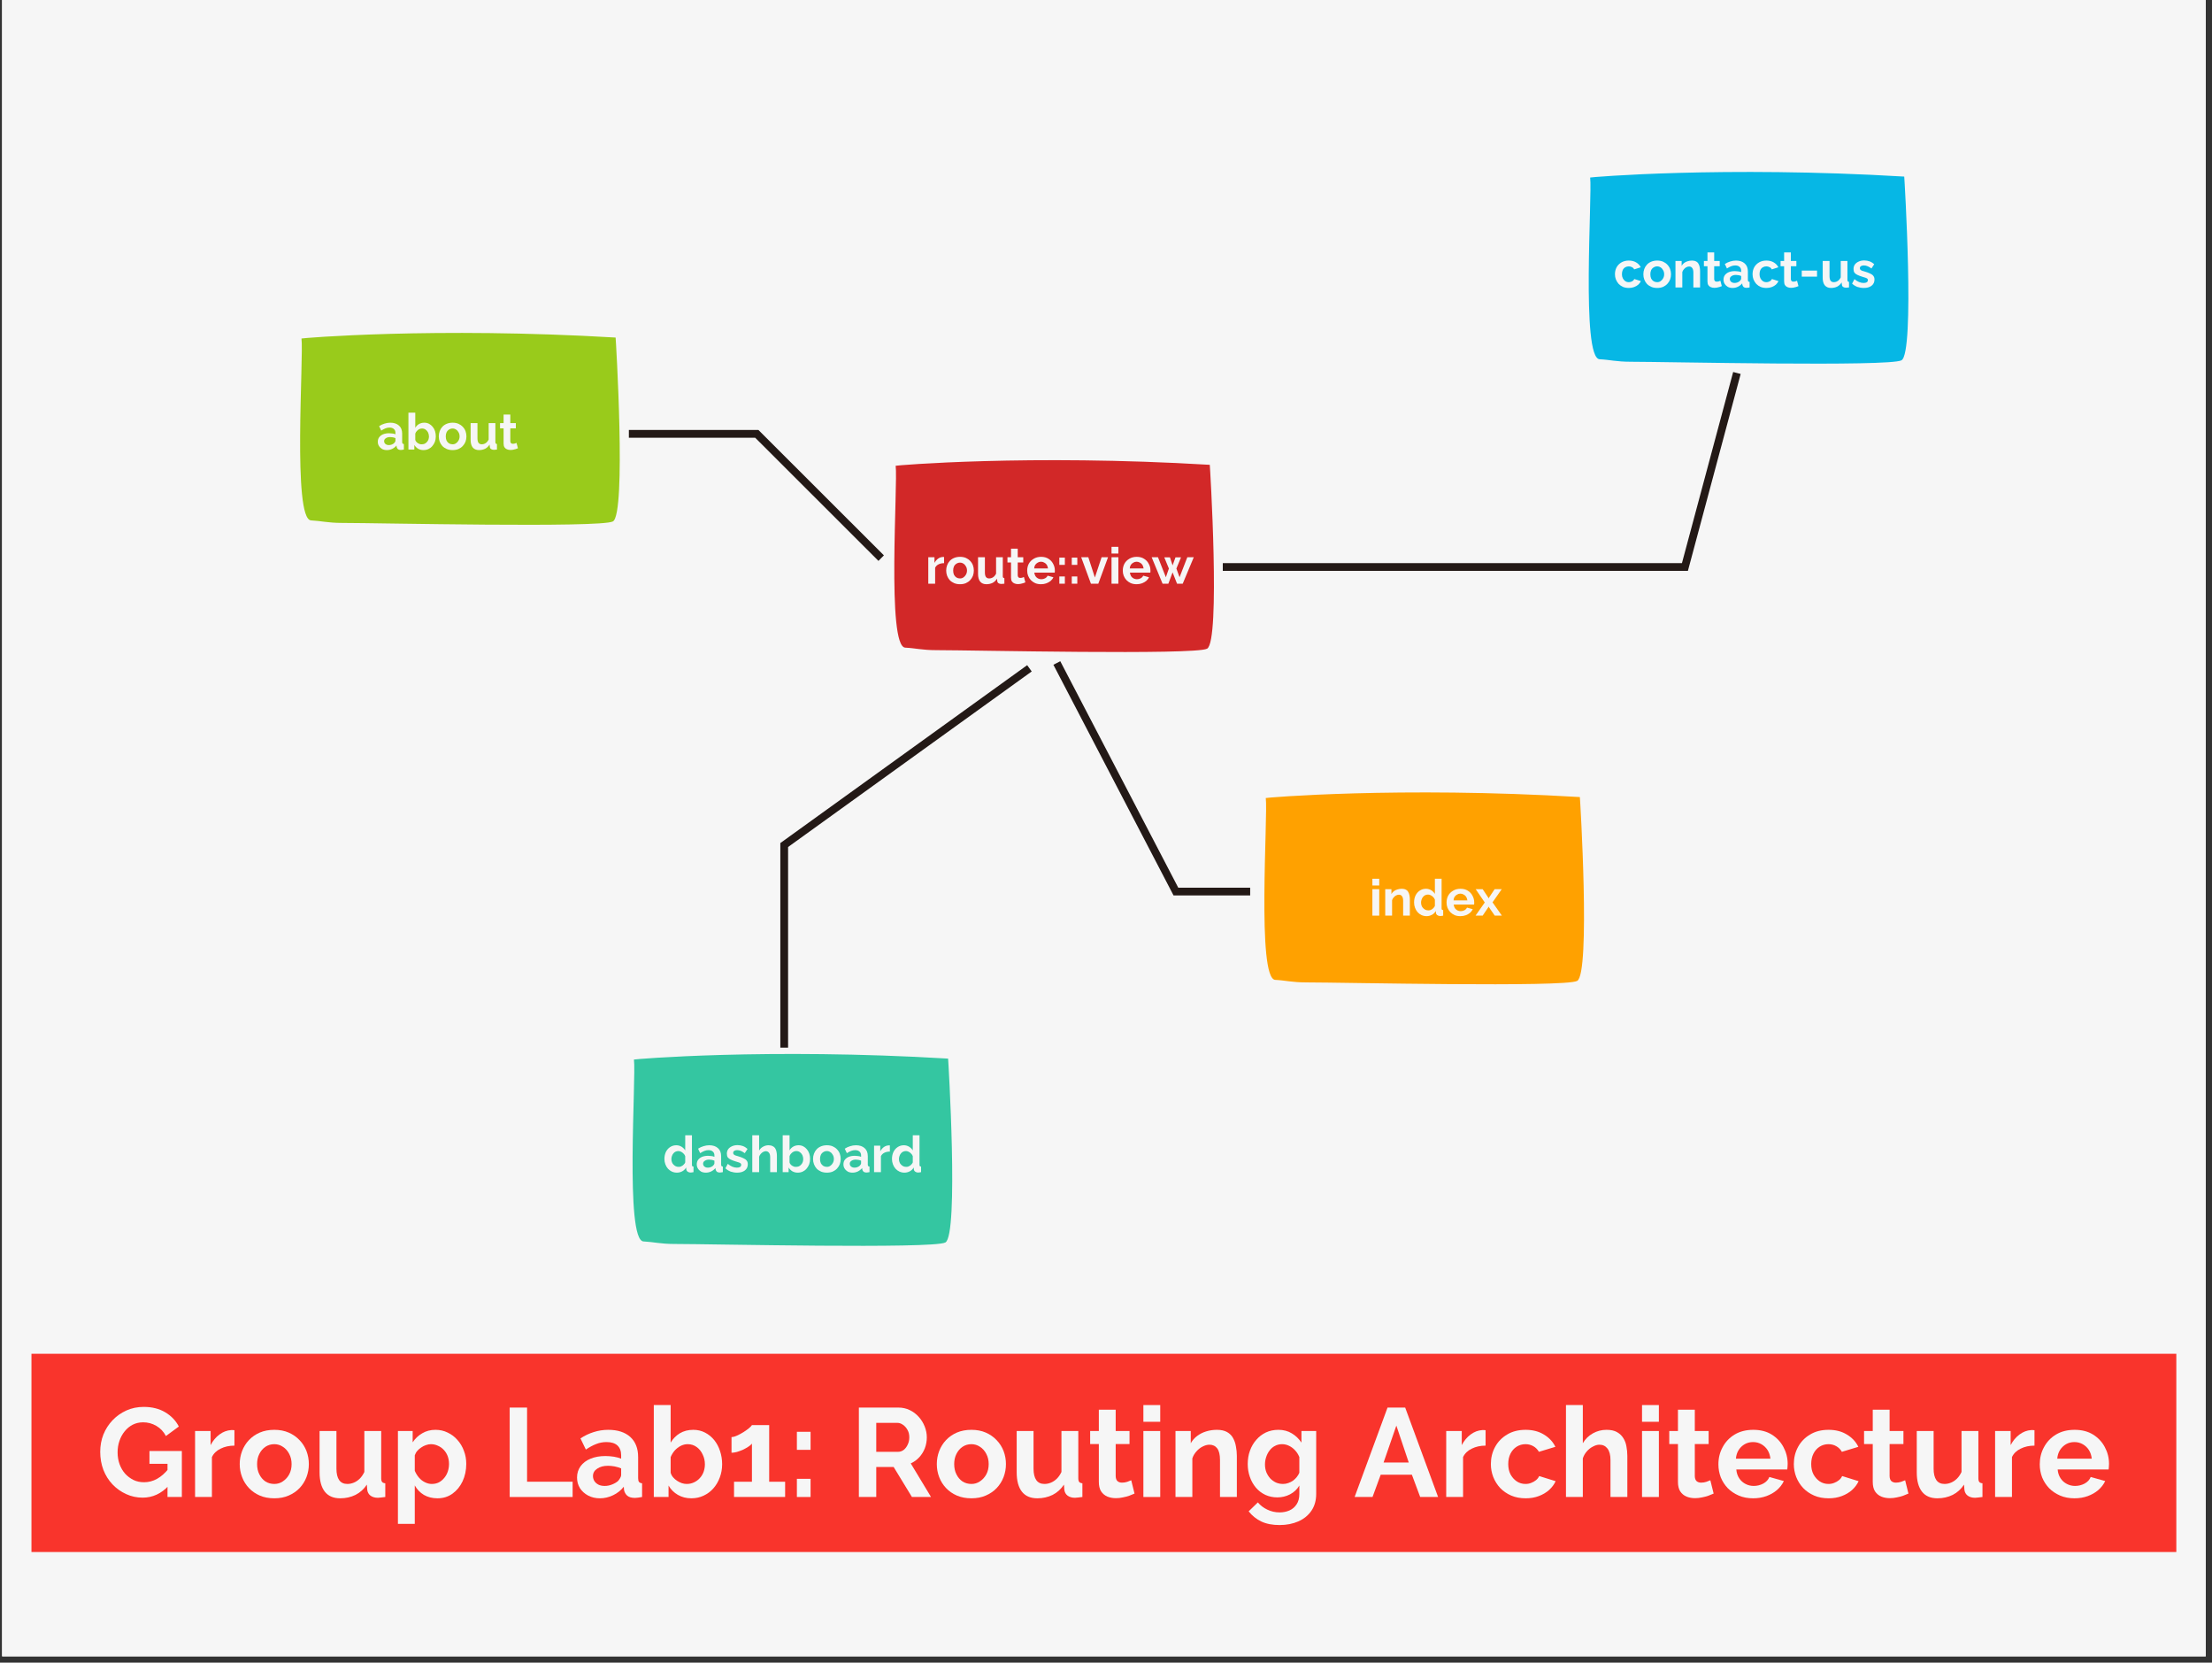 <svg xmlns="http://www.w3.org/2000/svg" xmlns:xlink="http://www.w3.org/1999/xlink" width="350" zoomAndPan="magnify" viewBox="0 0 262.5 197.25" height="263" preserveAspectRatio="xMidYMid meet" version="1.0"><rect x="0" y="0" width="262.5" height="197.25" fill="#333333" stroke="none"/><defs><g/><clipPath id="c32a47f1bd"><path d="M 0.25 0 L 261.754 0 L 261.754 196.504 L 0.25 196.504 Z M 0.25 0 " clip-rule="nonzero"/></clipPath><clipPath id="d127d2eeee"><path d="M 3.734 160.609 L 258.266 160.609 L 258.266 184.129 L 3.734 184.129 Z M 3.734 160.609 " clip-rule="nonzero"/></clipPath></defs><g clip-path="url(#c32a47f1bd)"><path fill="#ffffff" d="M 0.25 0 L 261.754 0 L 261.754 196.504 L 0.25 196.504 Z M 0.25 0 " fill-opacity="1" fill-rule="nonzero"/><path fill="#f6f6f6" d="M 0.25 0 L 261.754 0 L 261.754 196.504 L 0.25 196.504 Z M 0.25 0 " fill-opacity="1" fill-rule="nonzero"/></g><g clip-path="url(#d127d2eeee)"><path fill="#f9342c" d="M 3.734 160.609 L 258.285 160.609 L 258.285 184.129 L 3.734 184.129 Z M 3.734 160.609 " fill-opacity="1" fill-rule="nonzero"/></g><path fill="#d22828" d="M 106.289 55.258 C 106.574 57.305 105.199 76.73 107.426 76.836 C 108.609 76.891 109.414 77.133 111.137 77.133 C 115.422 77.133 141.754 77.734 143.242 76.961 C 144.859 76.117 143.582 55.145 143.566 55.145 C 122.023 53.859 106.254 55.219 106.289 55.258 " fill-opacity="1" fill-rule="evenodd"/><path fill="#231916" d="M 122.434 79.66 L 93.523 100.488 L 93.523 124.293 L 92.602 124.293 L 92.602 100.02 L 121.895 78.914 Z M 122.434 79.66 " fill-opacity="1" fill-rule="nonzero"/><path fill="#231916" d="M 145.109 66.805 L 199.598 66.805 L 205.676 44.133 L 206.566 44.367 L 200.305 67.727 L 145.109 67.727 Z M 145.109 66.805 " fill-opacity="1" fill-rule="nonzero"/><path fill="#34c6a1" d="M 75.23 125.703 C 75.516 127.75 74.145 147.176 76.363 147.281 C 77.551 147.34 78.355 147.582 80.074 147.582 C 84.367 147.582 110.695 148.184 112.184 147.406 C 113.801 146.562 112.523 125.59 112.512 125.59 C 90.965 124.309 75.195 125.664 75.23 125.703 " fill-opacity="1" fill-rule="evenodd"/><path fill="#06b7e5" d="M 188.703 21.043 C 188.98 23.09 187.609 42.516 189.832 42.621 C 191.02 42.676 191.824 42.918 193.547 42.918 C 197.836 42.918 224.164 43.523 225.648 42.746 C 227.266 41.902 225.992 20.949 225.977 20.949 C 204.438 19.668 188.66 21.027 188.703 21.062 " fill-opacity="1" fill-rule="evenodd"/><path fill="#ffa100" d="M 150.211 94.676 C 150.488 96.723 149.121 116.148 151.336 116.25 C 152.523 116.309 153.328 116.551 155.055 116.551 C 159.34 116.551 185.672 117.152 187.16 116.375 C 188.773 115.535 187.5 94.562 187.484 94.562 C 165.941 93.277 150.172 94.637 150.211 94.676 " fill-opacity="1" fill-rule="evenodd"/><path fill="#231916" d="M 125.824 78.445 L 139.824 105.312 L 148.359 105.312 L 148.359 106.234 L 139.266 106.234 L 125.008 78.867 Z M 125.824 78.445 " fill-opacity="1" fill-rule="nonzero"/><path fill="#99cb1b" d="M 35.777 40.16 C 36.062 42.207 34.688 61.633 36.914 61.738 C 38.098 61.797 38.902 62.039 40.621 62.039 C 44.914 62.039 71.242 62.641 72.73 61.863 C 74.348 61.02 73.07 40.051 73.055 40.047 C 51.512 38.766 35.742 40.121 35.777 40.16 " fill-opacity="1" fill-rule="evenodd"/><path fill="#231916" d="M 104.246 66.543 L 89.617 51.93 L 74.629 51.93 L 74.629 51.008 L 90 51.008 L 104.895 65.887 Z M 104.246 66.543 " fill-opacity="1" fill-rule="nonzero"/><g fill="#f6f6f6" fill-opacity="1"><g transform="translate(11.409, 177.6)"><g><path d="M 5.516 0.078 C 4.828 0.078 4.176 -0.062 3.562 -0.344 C 2.945 -0.625 2.406 -1.008 1.938 -1.5 C 1.477 -1.988 1.117 -2.562 0.859 -3.219 C 0.609 -3.883 0.484 -4.598 0.484 -5.359 C 0.484 -6.086 0.609 -6.77 0.859 -7.406 C 1.117 -8.051 1.484 -8.617 1.953 -9.109 C 2.422 -9.598 2.969 -9.984 3.594 -10.266 C 4.227 -10.547 4.91 -10.688 5.641 -10.688 C 6.641 -10.688 7.492 -10.473 8.203 -10.047 C 8.922 -9.617 9.457 -9.055 9.812 -8.359 L 8.281 -7.234 C 8.008 -7.754 7.629 -8.156 7.141 -8.438 C 6.66 -8.719 6.141 -8.859 5.578 -8.859 C 5.129 -8.859 4.719 -8.766 4.344 -8.578 C 3.977 -8.391 3.66 -8.129 3.391 -7.797 C 3.117 -7.461 2.91 -7.082 2.766 -6.656 C 2.617 -6.227 2.547 -5.773 2.547 -5.297 C 2.547 -4.797 2.625 -4.328 2.781 -3.891 C 2.938 -3.461 3.156 -3.086 3.438 -2.766 C 3.727 -2.453 4.062 -2.203 4.438 -2.016 C 4.812 -1.836 5.227 -1.75 5.688 -1.75 C 6.227 -1.75 6.742 -1.883 7.234 -2.156 C 7.734 -2.438 8.195 -2.848 8.625 -3.391 L 8.625 -1.359 C 7.738 -0.398 6.703 0.078 5.516 0.078 Z M 8.469 -3.938 L 6.328 -3.938 L 6.328 -5.453 L 10.172 -5.453 L 10.172 0 L 8.469 0 Z M 8.469 -3.938 "/></g></g></g><g fill="#f6f6f6" fill-opacity="1"><g transform="translate(22.243, 177.6)"><g><path d="M 5.578 -6.094 C 4.961 -6.094 4.414 -5.973 3.938 -5.734 C 3.457 -5.504 3.113 -5.172 2.906 -4.734 L 2.906 0 L 0.906 0 L 0.906 -7.828 L 2.75 -7.828 L 2.75 -6.156 C 3.031 -6.688 3.383 -7.109 3.812 -7.422 C 4.238 -7.734 4.691 -7.906 5.172 -7.938 C 5.273 -7.938 5.359 -7.938 5.422 -7.938 C 5.484 -7.938 5.535 -7.93 5.578 -7.922 Z M 5.578 -6.094 "/></g></g></g><g fill="#f6f6f6" fill-opacity="1"><g transform="translate(28.026, 177.6)"><g><path d="M 4.531 0.156 C 3.883 0.156 3.305 0.047 2.797 -0.172 C 2.297 -0.391 1.867 -0.688 1.516 -1.062 C 1.16 -1.438 0.891 -1.867 0.703 -2.359 C 0.516 -2.848 0.422 -3.363 0.422 -3.906 C 0.422 -4.445 0.516 -4.961 0.703 -5.453 C 0.891 -5.941 1.16 -6.375 1.516 -6.75 C 1.867 -7.125 2.297 -7.422 2.797 -7.641 C 3.305 -7.859 3.883 -7.969 4.531 -7.969 C 5.164 -7.969 5.734 -7.859 6.234 -7.641 C 6.734 -7.422 7.16 -7.125 7.516 -6.75 C 7.879 -6.375 8.156 -5.941 8.344 -5.453 C 8.531 -4.961 8.625 -4.445 8.625 -3.906 C 8.625 -3.363 8.531 -2.848 8.344 -2.359 C 8.156 -1.867 7.883 -1.438 7.531 -1.062 C 7.176 -0.688 6.742 -0.391 6.234 -0.172 C 5.734 0.047 5.164 0.156 4.531 0.156 Z M 2.484 -3.906 C 2.484 -3.445 2.57 -3.039 2.75 -2.688 C 2.926 -2.332 3.164 -2.051 3.469 -1.844 C 3.781 -1.645 4.133 -1.547 4.531 -1.547 C 4.906 -1.547 5.242 -1.648 5.547 -1.859 C 5.859 -2.066 6.109 -2.344 6.297 -2.688 C 6.484 -3.039 6.578 -3.445 6.578 -3.906 C 6.578 -4.352 6.484 -4.754 6.297 -5.109 C 6.109 -5.473 5.859 -5.754 5.547 -5.953 C 5.242 -6.16 4.906 -6.266 4.531 -6.266 C 4.133 -6.266 3.781 -6.16 3.469 -5.953 C 3.164 -5.742 2.926 -5.461 2.75 -5.109 C 2.57 -4.754 2.484 -4.352 2.484 -3.906 Z M 2.484 -3.906 "/></g></g></g><g fill="#f6f6f6" fill-opacity="1"><g transform="translate(37.081, 177.6)"><g><path d="M 0.844 -2.922 L 0.844 -7.828 L 2.844 -7.828 L 2.844 -3.359 C 2.844 -2.766 2.953 -2.312 3.172 -2 C 3.391 -1.695 3.711 -1.547 4.141 -1.547 C 4.398 -1.547 4.656 -1.598 4.906 -1.703 C 5.156 -1.805 5.391 -1.961 5.609 -2.172 C 5.828 -2.391 6.008 -2.656 6.156 -2.969 L 6.156 -7.828 L 8.156 -7.828 L 8.156 -2.234 C 8.156 -2.023 8.191 -1.875 8.266 -1.781 C 8.336 -1.695 8.461 -1.645 8.641 -1.625 L 8.641 0 C 8.43 0.031 8.258 0.051 8.125 0.062 C 8 0.082 7.879 0.094 7.766 0.094 C 7.41 0.094 7.117 0.008 6.891 -0.156 C 6.672 -0.32 6.539 -0.551 6.5 -0.844 L 6.453 -1.469 C 6.109 -0.938 5.66 -0.531 5.109 -0.25 C 4.555 0.02 3.953 0.156 3.297 0.156 C 2.492 0.156 1.883 -0.102 1.469 -0.625 C 1.051 -1.156 0.844 -1.922 0.844 -2.922 Z M 0.844 -2.922 "/></g></g></g><g fill="#f6f6f6" fill-opacity="1"><g transform="translate(46.316, 177.6)"><g><path d="M 5.594 0.156 C 4.988 0.156 4.453 0.02 3.984 -0.25 C 3.523 -0.531 3.164 -0.906 2.906 -1.375 L 2.906 3.188 L 0.906 3.188 L 0.906 -7.828 L 2.656 -7.828 L 2.656 -6.484 C 2.957 -6.941 3.336 -7.301 3.797 -7.562 C 4.254 -7.832 4.773 -7.969 5.359 -7.969 C 5.891 -7.969 6.375 -7.859 6.812 -7.641 C 7.258 -7.43 7.645 -7.141 7.969 -6.766 C 8.301 -6.398 8.555 -5.973 8.734 -5.484 C 8.922 -5.004 9.016 -4.484 9.016 -3.922 C 9.016 -3.172 8.867 -2.484 8.578 -1.859 C 8.285 -1.242 7.883 -0.754 7.375 -0.391 C 6.863 -0.023 6.27 0.156 5.594 0.156 Z M 4.922 -1.547 C 5.234 -1.547 5.516 -1.609 5.766 -1.734 C 6.016 -1.867 6.227 -2.047 6.406 -2.266 C 6.594 -2.492 6.734 -2.75 6.828 -3.031 C 6.922 -3.32 6.969 -3.617 6.969 -3.922 C 6.969 -4.254 6.914 -4.562 6.812 -4.844 C 6.707 -5.125 6.555 -5.367 6.359 -5.578 C 6.16 -5.797 5.926 -5.961 5.656 -6.078 C 5.395 -6.203 5.113 -6.266 4.812 -6.266 C 4.625 -6.266 4.43 -6.227 4.234 -6.156 C 4.035 -6.094 3.848 -6 3.672 -5.875 C 3.492 -5.758 3.336 -5.625 3.203 -5.469 C 3.066 -5.312 2.969 -5.133 2.906 -4.938 L 2.906 -3.109 C 3.031 -2.816 3.191 -2.551 3.391 -2.312 C 3.598 -2.07 3.836 -1.883 4.109 -1.75 C 4.379 -1.613 4.648 -1.547 4.922 -1.547 Z M 4.922 -1.547 "/></g></g></g><g fill="#f6f6f6" fill-opacity="1"><g transform="translate(55.79, 177.6)"><g/></g></g><g fill="#f6f6f6" fill-opacity="1"><g transform="translate(59.376, 177.6)"><g><path d="M 1.109 0 L 1.109 -10.609 L 3.172 -10.609 L 3.172 -1.812 L 8.578 -1.812 L 8.578 0 Z M 1.109 0 "/></g></g></g><g fill="#f6f6f6" fill-opacity="1"><g transform="translate(68.103, 177.6)"><g><path d="M 0.375 -2.312 C 0.375 -2.82 0.516 -3.27 0.797 -3.656 C 1.078 -4.039 1.473 -4.336 1.984 -4.547 C 2.492 -4.754 3.078 -4.859 3.734 -4.859 C 4.066 -4.859 4.398 -4.832 4.734 -4.781 C 5.078 -4.727 5.367 -4.648 5.609 -4.547 L 5.609 -4.953 C 5.609 -5.453 5.461 -5.836 5.172 -6.109 C 4.879 -6.379 4.445 -6.516 3.875 -6.516 C 3.438 -6.516 3.023 -6.438 2.641 -6.281 C 2.254 -6.133 1.848 -5.914 1.422 -5.625 L 0.781 -6.953 C 1.289 -7.285 1.816 -7.535 2.359 -7.703 C 2.91 -7.879 3.484 -7.969 4.078 -7.969 C 5.191 -7.969 6.062 -7.688 6.688 -7.125 C 7.312 -6.562 7.625 -5.766 7.625 -4.734 L 7.625 -2.234 C 7.625 -2.023 7.66 -1.875 7.734 -1.781 C 7.805 -1.695 7.926 -1.645 8.094 -1.625 L 8.094 0 C 7.914 0.031 7.754 0.055 7.609 0.078 C 7.461 0.098 7.344 0.109 7.25 0.109 C 6.844 0.109 6.535 0.02 6.328 -0.156 C 6.129 -0.344 6.004 -0.566 5.953 -0.828 L 5.922 -1.219 C 5.578 -0.781 5.148 -0.441 4.641 -0.203 C 4.141 0.035 3.625 0.156 3.094 0.156 C 2.57 0.156 2.102 0.047 1.688 -0.172 C 1.281 -0.391 0.957 -0.68 0.719 -1.047 C 0.488 -1.422 0.375 -1.844 0.375 -2.312 Z M 5.25 -1.906 C 5.352 -2.031 5.438 -2.148 5.5 -2.266 C 5.57 -2.391 5.609 -2.5 5.609 -2.594 L 5.609 -3.391 C 5.379 -3.492 5.125 -3.57 4.844 -3.625 C 4.562 -3.676 4.297 -3.703 4.047 -3.703 C 3.523 -3.703 3.098 -3.586 2.766 -3.359 C 2.43 -3.141 2.266 -2.848 2.266 -2.484 C 2.266 -2.285 2.316 -2.094 2.422 -1.906 C 2.535 -1.727 2.695 -1.582 2.906 -1.469 C 3.113 -1.363 3.363 -1.312 3.656 -1.312 C 3.957 -1.312 4.25 -1.367 4.531 -1.484 C 4.82 -1.598 5.062 -1.738 5.25 -1.906 Z M 5.25 -1.906 "/></g></g></g><g fill="#f6f6f6" fill-opacity="1"><g transform="translate(76.681, 177.6)"><g><path d="M 5.359 0.156 C 4.766 0.156 4.234 0.02 3.766 -0.25 C 3.297 -0.52 2.926 -0.891 2.656 -1.359 L 2.656 0 L 0.906 0 L 0.906 -10.906 L 2.906 -10.906 L 2.906 -6.453 C 3.188 -6.922 3.551 -7.289 4 -7.562 C 4.457 -7.832 4.988 -7.969 5.594 -7.969 C 6.102 -7.969 6.566 -7.859 6.984 -7.641 C 7.41 -7.422 7.773 -7.125 8.078 -6.75 C 8.379 -6.375 8.609 -5.941 8.766 -5.453 C 8.93 -4.961 9.016 -4.441 9.016 -3.891 C 9.016 -3.328 8.922 -2.801 8.734 -2.312 C 8.555 -1.82 8.301 -1.391 7.969 -1.016 C 7.645 -0.648 7.258 -0.363 6.812 -0.156 C 6.375 0.051 5.891 0.156 5.359 0.156 Z M 4.812 -1.547 C 5.125 -1.547 5.41 -1.609 5.672 -1.734 C 5.941 -1.859 6.172 -2.023 6.359 -2.234 C 6.555 -2.441 6.707 -2.688 6.812 -2.969 C 6.914 -3.258 6.969 -3.562 6.969 -3.875 C 6.969 -4.301 6.879 -4.691 6.703 -5.047 C 6.535 -5.41 6.301 -5.703 6 -5.922 C 5.695 -6.148 5.336 -6.266 4.922 -6.266 C 4.641 -6.266 4.363 -6.195 4.094 -6.062 C 3.832 -5.926 3.598 -5.742 3.391 -5.516 C 3.191 -5.285 3.031 -5.023 2.906 -4.734 L 2.906 -2.875 C 2.969 -2.664 3.066 -2.484 3.203 -2.328 C 3.336 -2.172 3.492 -2.035 3.672 -1.922 C 3.848 -1.805 4.035 -1.711 4.234 -1.641 C 4.43 -1.578 4.625 -1.547 4.812 -1.547 Z M 4.812 -1.547 "/></g></g></g><g fill="#f6f6f6" fill-opacity="1"><g transform="translate(86.155, 177.6)"><g><path d="M 7.016 -1.812 L 7.016 0 L 0.953 0 L 0.953 -1.812 L 3.078 -1.812 L 3.078 -6.328 C 2.984 -6.211 2.844 -6.094 2.656 -5.969 C 2.469 -5.844 2.254 -5.723 2.016 -5.609 C 1.773 -5.504 1.535 -5.414 1.297 -5.344 C 1.055 -5.281 0.844 -5.25 0.656 -5.25 L 0.656 -7.109 C 0.832 -7.109 1.047 -7.164 1.297 -7.281 C 1.555 -7.395 1.812 -7.531 2.062 -7.688 C 2.32 -7.852 2.539 -8.008 2.719 -8.156 C 2.906 -8.312 3.023 -8.438 3.078 -8.531 L 5.125 -8.531 L 5.125 -1.812 Z M 7.016 -1.812 "/></g></g></g><g fill="#f6f6f6" fill-opacity="1"><g transform="translate(93.536, 177.6)"><g><path d="M 1.031 -5.594 L 1.031 -7.734 L 2.656 -7.734 L 2.656 -5.594 Z M 1.031 0 L 1.031 -2.156 L 2.656 -2.156 L 2.656 0 Z M 1.031 0 "/></g></g></g><g fill="#f6f6f6" fill-opacity="1"><g transform="translate(97.227, 177.6)"><g/></g></g><g fill="#f6f6f6" fill-opacity="1"><g transform="translate(100.814, 177.6)"><g><path d="M 1.109 0 L 1.109 -10.609 L 5.797 -10.609 C 6.285 -10.609 6.734 -10.508 7.141 -10.312 C 7.555 -10.113 7.914 -9.844 8.219 -9.5 C 8.52 -9.164 8.754 -8.785 8.922 -8.359 C 9.086 -7.941 9.172 -7.516 9.172 -7.078 C 9.172 -6.629 9.094 -6.195 8.938 -5.781 C 8.781 -5.375 8.555 -5.016 8.266 -4.703 C 7.984 -4.398 7.648 -4.16 7.266 -3.984 L 9.672 0 L 7.406 0 L 5.234 -3.562 L 3.172 -3.562 L 3.172 0 Z M 3.172 -5.359 L 5.75 -5.359 C 6.008 -5.359 6.238 -5.438 6.438 -5.594 C 6.633 -5.75 6.789 -5.957 6.906 -6.219 C 7.031 -6.477 7.094 -6.766 7.094 -7.078 C 7.094 -7.422 7.02 -7.719 6.875 -7.969 C 6.738 -8.219 6.562 -8.414 6.344 -8.562 C 6.133 -8.719 5.906 -8.797 5.656 -8.797 L 3.172 -8.797 Z M 3.172 -5.359 "/></g></g></g><g fill="#f6f6f6" fill-opacity="1"><g transform="translate(110.751, 177.6)"><g><path d="M 4.531 0.156 C 3.883 0.156 3.305 0.047 2.797 -0.172 C 2.297 -0.391 1.867 -0.688 1.516 -1.062 C 1.16 -1.438 0.891 -1.867 0.703 -2.359 C 0.516 -2.848 0.422 -3.363 0.422 -3.906 C 0.422 -4.445 0.516 -4.961 0.703 -5.453 C 0.891 -5.941 1.16 -6.375 1.516 -6.75 C 1.867 -7.125 2.297 -7.422 2.797 -7.641 C 3.305 -7.859 3.883 -7.969 4.531 -7.969 C 5.164 -7.969 5.734 -7.859 6.234 -7.641 C 6.734 -7.422 7.16 -7.125 7.516 -6.75 C 7.879 -6.375 8.156 -5.941 8.344 -5.453 C 8.531 -4.961 8.625 -4.445 8.625 -3.906 C 8.625 -3.363 8.531 -2.848 8.344 -2.359 C 8.156 -1.867 7.883 -1.438 7.531 -1.062 C 7.176 -0.688 6.742 -0.391 6.234 -0.172 C 5.734 0.047 5.164 0.156 4.531 0.156 Z M 2.484 -3.906 C 2.484 -3.445 2.57 -3.039 2.75 -2.688 C 2.926 -2.332 3.164 -2.051 3.469 -1.844 C 3.781 -1.645 4.133 -1.547 4.531 -1.547 C 4.906 -1.547 5.242 -1.648 5.547 -1.859 C 5.859 -2.066 6.109 -2.344 6.297 -2.688 C 6.484 -3.039 6.578 -3.445 6.578 -3.906 C 6.578 -4.352 6.484 -4.754 6.297 -5.109 C 6.109 -5.473 5.859 -5.754 5.547 -5.953 C 5.242 -6.16 4.906 -6.266 4.531 -6.266 C 4.133 -6.266 3.781 -6.16 3.469 -5.953 C 3.164 -5.742 2.926 -5.461 2.75 -5.109 C 2.57 -4.754 2.484 -4.352 2.484 -3.906 Z M 2.484 -3.906 "/></g></g></g><g fill="#f6f6f6" fill-opacity="1"><g transform="translate(119.807, 177.6)"><g><path d="M 0.844 -2.922 L 0.844 -7.828 L 2.844 -7.828 L 2.844 -3.359 C 2.844 -2.766 2.953 -2.312 3.172 -2 C 3.391 -1.695 3.711 -1.547 4.141 -1.547 C 4.398 -1.547 4.656 -1.598 4.906 -1.703 C 5.156 -1.805 5.391 -1.961 5.609 -2.172 C 5.828 -2.391 6.008 -2.656 6.156 -2.969 L 6.156 -7.828 L 8.156 -7.828 L 8.156 -2.234 C 8.156 -2.023 8.191 -1.875 8.266 -1.781 C 8.336 -1.695 8.461 -1.645 8.641 -1.625 L 8.641 0 C 8.43 0.031 8.258 0.051 8.125 0.062 C 8 0.082 7.879 0.094 7.766 0.094 C 7.41 0.094 7.117 0.008 6.891 -0.156 C 6.672 -0.32 6.539 -0.551 6.5 -0.844 L 6.453 -1.469 C 6.109 -0.938 5.66 -0.531 5.109 -0.25 C 4.555 0.02 3.953 0.156 3.297 0.156 C 2.492 0.156 1.883 -0.102 1.469 -0.625 C 1.051 -1.156 0.844 -1.922 0.844 -2.922 Z M 0.844 -2.922 "/></g></g></g><g fill="#f6f6f6" fill-opacity="1"><g transform="translate(129.041, 177.6)"><g><path d="M 5.594 -0.406 C 5.426 -0.332 5.223 -0.25 4.984 -0.156 C 4.742 -0.07 4.488 -0.004 4.219 0.047 C 3.945 0.109 3.672 0.141 3.391 0.141 C 3.023 0.141 2.688 0.078 2.375 -0.047 C 2.062 -0.18 1.812 -0.391 1.625 -0.672 C 1.445 -0.961 1.359 -1.336 1.359 -1.797 L 1.359 -6.281 L 0.328 -6.281 L 0.328 -7.828 L 1.359 -7.828 L 1.359 -10.359 L 3.359 -10.359 L 3.359 -7.828 L 5 -7.828 L 5 -6.281 L 3.359 -6.281 L 3.359 -2.469 C 3.367 -2.195 3.441 -2 3.578 -1.875 C 3.723 -1.758 3.898 -1.703 4.109 -1.703 C 4.316 -1.703 4.52 -1.734 4.719 -1.797 C 4.914 -1.867 5.078 -1.93 5.203 -1.984 Z M 5.594 -0.406 "/></g></g></g><g fill="#f6f6f6" fill-opacity="1"><g transform="translate(134.78, 177.6)"><g><path d="M 0.906 0 L 0.906 -7.828 L 2.906 -7.828 L 2.906 0 Z M 0.906 -8.922 L 0.906 -10.906 L 2.906 -10.906 L 2.906 -8.922 Z M 0.906 -8.922 "/></g></g></g><g fill="#f6f6f6" fill-opacity="1"><g transform="translate(138.59, 177.6)"><g><path d="M 8.188 0 L 6.188 0 L 6.188 -4.391 C 6.188 -5.016 6.078 -5.473 5.859 -5.766 C 5.641 -6.055 5.332 -6.203 4.938 -6.203 C 4.676 -6.203 4.406 -6.129 4.125 -5.984 C 3.852 -5.848 3.609 -5.656 3.391 -5.406 C 3.172 -5.164 3.008 -4.891 2.906 -4.578 L 2.906 0 L 0.906 0 L 0.906 -7.828 L 2.719 -7.828 L 2.719 -6.375 C 2.914 -6.719 3.164 -7.004 3.469 -7.234 C 3.781 -7.473 4.141 -7.656 4.547 -7.781 C 4.953 -7.906 5.379 -7.969 5.828 -7.969 C 6.316 -7.969 6.719 -7.879 7.031 -7.703 C 7.344 -7.523 7.578 -7.289 7.734 -7 C 7.898 -6.707 8.016 -6.375 8.078 -6 C 8.148 -5.633 8.188 -5.266 8.188 -4.891 Z M 8.188 0 "/></g></g></g><g fill="#f6f6f6" fill-opacity="1"><g transform="translate(147.616, 177.6)"><g><path d="M 3.969 0.047 C 3.457 0.047 2.984 -0.051 2.547 -0.25 C 2.109 -0.457 1.734 -0.742 1.422 -1.109 C 1.109 -1.484 0.867 -1.91 0.703 -2.391 C 0.535 -2.867 0.453 -3.375 0.453 -3.906 C 0.453 -4.477 0.539 -5.008 0.719 -5.5 C 0.895 -5.988 1.145 -6.414 1.469 -6.781 C 1.789 -7.156 2.172 -7.445 2.609 -7.656 C 3.055 -7.863 3.551 -7.969 4.094 -7.969 C 4.695 -7.969 5.227 -7.828 5.688 -7.547 C 6.145 -7.273 6.523 -6.91 6.828 -6.453 L 6.828 -7.828 L 8.578 -7.828 L 8.578 -0.375 C 8.578 0.406 8.391 1.07 8.016 1.625 C 7.641 2.176 7.125 2.598 6.469 2.891 C 5.812 3.18 5.066 3.328 4.234 3.328 C 3.379 3.328 2.656 3.188 2.062 2.906 C 1.477 2.625 0.977 2.223 0.562 1.703 L 1.656 0.641 C 1.957 1.004 2.332 1.289 2.781 1.5 C 3.238 1.719 3.723 1.828 4.234 1.828 C 4.66 1.828 5.051 1.75 5.406 1.594 C 5.758 1.438 6.039 1.195 6.25 0.875 C 6.469 0.551 6.578 0.133 6.578 -0.375 L 6.578 -1.359 C 6.316 -0.91 5.945 -0.562 5.469 -0.312 C 5 -0.07 4.5 0.047 3.969 0.047 Z M 4.641 -1.547 C 4.859 -1.547 5.066 -1.582 5.266 -1.656 C 5.473 -1.727 5.66 -1.82 5.828 -1.938 C 5.992 -2.062 6.141 -2.203 6.266 -2.359 C 6.398 -2.523 6.504 -2.695 6.578 -2.875 L 6.578 -4.734 C 6.453 -5.047 6.281 -5.316 6.062 -5.547 C 5.852 -5.773 5.613 -5.953 5.344 -6.078 C 5.082 -6.203 4.812 -6.266 4.531 -6.266 C 4.219 -6.266 3.938 -6.195 3.688 -6.062 C 3.438 -5.938 3.223 -5.754 3.047 -5.516 C 2.867 -5.285 2.734 -5.023 2.641 -4.734 C 2.547 -4.453 2.5 -4.16 2.5 -3.859 C 2.5 -3.535 2.551 -3.234 2.656 -2.953 C 2.77 -2.68 2.922 -2.438 3.109 -2.219 C 3.305 -2.008 3.535 -1.844 3.797 -1.719 C 4.066 -1.602 4.348 -1.547 4.641 -1.547 Z M 4.641 -1.547 "/></g></g></g><g fill="#f6f6f6" fill-opacity="1"><g transform="translate(157.09, 177.6)"><g/></g></g><g fill="#f6f6f6" fill-opacity="1"><g transform="translate(160.676, 177.6)"><g><path d="M 3.984 -10.609 L 6.078 -10.609 L 9.984 0 L 7.859 0 L 6.875 -2.641 L 3.172 -2.641 L 2.203 0 L 0.078 0 Z M 6.5 -4.094 L 5.031 -8.469 L 3.516 -4.094 Z M 6.5 -4.094 "/></g></g></g><g fill="#f6f6f6" fill-opacity="1"><g transform="translate(170.718, 177.6)"><g><path d="M 5.578 -6.094 C 4.961 -6.094 4.414 -5.973 3.938 -5.734 C 3.457 -5.504 3.113 -5.172 2.906 -4.734 L 2.906 0 L 0.906 0 L 0.906 -7.828 L 2.75 -7.828 L 2.75 -6.156 C 3.031 -6.688 3.383 -7.109 3.812 -7.422 C 4.238 -7.734 4.691 -7.906 5.172 -7.938 C 5.273 -7.938 5.359 -7.938 5.422 -7.938 C 5.484 -7.938 5.535 -7.93 5.578 -7.922 Z M 5.578 -6.094 "/></g></g></g><g fill="#f6f6f6" fill-opacity="1"><g transform="translate(176.501, 177.6)"><g><path d="M 4.562 0.156 C 3.914 0.156 3.336 0.047 2.828 -0.172 C 2.328 -0.391 1.895 -0.688 1.531 -1.062 C 1.176 -1.445 0.898 -1.883 0.703 -2.375 C 0.516 -2.863 0.422 -3.375 0.422 -3.906 C 0.422 -4.645 0.586 -5.32 0.922 -5.938 C 1.254 -6.551 1.727 -7.039 2.344 -7.406 C 2.957 -7.781 3.691 -7.969 4.547 -7.969 C 5.391 -7.969 6.113 -7.781 6.719 -7.406 C 7.332 -7.039 7.785 -6.555 8.078 -5.953 L 6.125 -5.359 C 5.957 -5.648 5.734 -5.875 5.453 -6.031 C 5.172 -6.188 4.863 -6.266 4.531 -6.266 C 4.145 -6.266 3.797 -6.164 3.484 -5.969 C 3.172 -5.77 2.926 -5.492 2.75 -5.141 C 2.57 -4.785 2.484 -4.375 2.484 -3.906 C 2.484 -3.445 2.57 -3.039 2.75 -2.688 C 2.938 -2.344 3.18 -2.066 3.484 -1.859 C 3.797 -1.648 4.145 -1.547 4.531 -1.547 C 4.77 -1.547 4.992 -1.586 5.203 -1.672 C 5.422 -1.754 5.613 -1.863 5.781 -2 C 5.945 -2.133 6.07 -2.297 6.156 -2.484 L 8.109 -1.875 C 7.93 -1.488 7.672 -1.141 7.328 -0.828 C 6.984 -0.523 6.578 -0.285 6.109 -0.109 C 5.648 0.066 5.133 0.156 4.562 0.156 Z M 4.562 0.156 "/></g></g></g><g fill="#f6f6f6" fill-opacity="1"><g transform="translate(184.929, 177.6)"><g><path d="M 8.188 0 L 6.188 0 L 6.188 -4.391 C 6.188 -4.992 6.066 -5.445 5.828 -5.75 C 5.598 -6.051 5.281 -6.203 4.875 -6.203 C 4.633 -6.203 4.379 -6.129 4.109 -5.984 C 3.836 -5.848 3.594 -5.656 3.375 -5.406 C 3.164 -5.164 3.008 -4.891 2.906 -4.578 L 2.906 0 L 0.906 0 L 0.906 -10.906 L 2.906 -10.906 L 2.906 -6.375 C 3.195 -6.875 3.594 -7.266 4.094 -7.547 C 4.594 -7.828 5.133 -7.969 5.719 -7.969 C 6.227 -7.969 6.641 -7.879 6.953 -7.703 C 7.273 -7.523 7.523 -7.289 7.703 -7 C 7.891 -6.707 8.016 -6.379 8.078 -6.016 C 8.148 -5.648 8.188 -5.273 8.188 -4.891 Z M 8.188 0 "/></g></g></g><g fill="#f6f6f6" fill-opacity="1"><g transform="translate(193.955, 177.6)"><g><path d="M 0.906 0 L 0.906 -7.828 L 2.906 -7.828 L 2.906 0 Z M 0.906 -8.922 L 0.906 -10.906 L 2.906 -10.906 L 2.906 -8.922 Z M 0.906 -8.922 "/></g></g></g><g fill="#f6f6f6" fill-opacity="1"><g transform="translate(197.765, 177.6)"><g><path d="M 5.594 -0.406 C 5.426 -0.332 5.223 -0.25 4.984 -0.156 C 4.742 -0.07 4.488 -0.004 4.219 0.047 C 3.945 0.109 3.672 0.141 3.391 0.141 C 3.023 0.141 2.688 0.078 2.375 -0.047 C 2.062 -0.18 1.812 -0.391 1.625 -0.672 C 1.445 -0.961 1.359 -1.336 1.359 -1.797 L 1.359 -6.281 L 0.328 -6.281 L 0.328 -7.828 L 1.359 -7.828 L 1.359 -10.359 L 3.359 -10.359 L 3.359 -7.828 L 5 -7.828 L 5 -6.281 L 3.359 -6.281 L 3.359 -2.469 C 3.367 -2.195 3.441 -2 3.578 -1.875 C 3.723 -1.758 3.898 -1.703 4.109 -1.703 C 4.316 -1.703 4.52 -1.734 4.719 -1.797 C 4.914 -1.867 5.078 -1.93 5.203 -1.984 Z M 5.594 -0.406 "/></g></g></g><g fill="#f6f6f6" fill-opacity="1"><g transform="translate(203.503, 177.6)"><g><path d="M 4.547 0.156 C 3.91 0.156 3.336 0.047 2.828 -0.172 C 2.328 -0.391 1.895 -0.68 1.531 -1.047 C 1.176 -1.422 0.898 -1.848 0.703 -2.328 C 0.516 -2.816 0.422 -3.332 0.422 -3.875 C 0.422 -4.613 0.586 -5.289 0.922 -5.906 C 1.254 -6.531 1.727 -7.031 2.344 -7.406 C 2.969 -7.781 3.707 -7.969 4.562 -7.969 C 5.414 -7.969 6.145 -7.781 6.75 -7.406 C 7.352 -7.031 7.816 -6.535 8.141 -5.922 C 8.473 -5.305 8.641 -4.645 8.641 -3.938 C 8.641 -3.82 8.633 -3.703 8.625 -3.578 C 8.613 -3.453 8.602 -3.348 8.594 -3.266 L 2.547 -3.266 C 2.578 -2.867 2.691 -2.52 2.891 -2.219 C 3.086 -1.926 3.336 -1.703 3.641 -1.547 C 3.941 -1.391 4.266 -1.312 4.609 -1.312 C 5.016 -1.312 5.395 -1.406 5.75 -1.594 C 6.102 -1.789 6.344 -2.051 6.469 -2.375 L 8.188 -1.891 C 8 -1.492 7.727 -1.141 7.375 -0.828 C 7.02 -0.523 6.602 -0.285 6.125 -0.109 C 5.645 0.066 5.117 0.156 4.547 0.156 Z M 2.5 -4.547 L 6.594 -4.547 C 6.551 -4.941 6.438 -5.285 6.25 -5.578 C 6.062 -5.867 5.816 -6.098 5.516 -6.266 C 5.223 -6.43 4.895 -6.516 4.531 -6.516 C 4.164 -6.516 3.836 -6.43 3.547 -6.266 C 3.254 -6.098 3.016 -5.867 2.828 -5.578 C 2.641 -5.285 2.531 -4.941 2.5 -4.547 Z M 2.5 -4.547 "/></g></g></g><g fill="#f6f6f6" fill-opacity="1"><g transform="translate(212.454, 177.6)"><g><path d="M 4.562 0.156 C 3.914 0.156 3.336 0.047 2.828 -0.172 C 2.328 -0.391 1.895 -0.688 1.531 -1.062 C 1.176 -1.445 0.898 -1.883 0.703 -2.375 C 0.516 -2.863 0.422 -3.375 0.422 -3.906 C 0.422 -4.645 0.586 -5.32 0.922 -5.938 C 1.254 -6.551 1.727 -7.039 2.344 -7.406 C 2.957 -7.781 3.691 -7.969 4.547 -7.969 C 5.391 -7.969 6.113 -7.781 6.719 -7.406 C 7.332 -7.039 7.785 -6.555 8.078 -5.953 L 6.125 -5.359 C 5.957 -5.648 5.734 -5.875 5.453 -6.031 C 5.172 -6.188 4.863 -6.266 4.531 -6.266 C 4.145 -6.266 3.797 -6.164 3.484 -5.969 C 3.172 -5.77 2.926 -5.492 2.75 -5.141 C 2.57 -4.785 2.484 -4.375 2.484 -3.906 C 2.484 -3.445 2.57 -3.039 2.75 -2.688 C 2.938 -2.344 3.18 -2.066 3.484 -1.859 C 3.797 -1.648 4.145 -1.547 4.531 -1.547 C 4.77 -1.547 4.992 -1.586 5.203 -1.672 C 5.422 -1.754 5.613 -1.863 5.781 -2 C 5.945 -2.133 6.07 -2.297 6.156 -2.484 L 8.109 -1.875 C 7.93 -1.488 7.672 -1.141 7.328 -0.828 C 6.984 -0.523 6.578 -0.285 6.109 -0.109 C 5.648 0.066 5.133 0.156 4.562 0.156 Z M 4.562 0.156 "/></g></g></g><g fill="#f6f6f6" fill-opacity="1"><g transform="translate(220.882, 177.6)"><g><path d="M 5.594 -0.406 C 5.426 -0.332 5.223 -0.25 4.984 -0.156 C 4.742 -0.07 4.488 -0.004 4.219 0.047 C 3.945 0.109 3.672 0.141 3.391 0.141 C 3.023 0.141 2.688 0.078 2.375 -0.047 C 2.062 -0.18 1.812 -0.391 1.625 -0.672 C 1.445 -0.961 1.359 -1.336 1.359 -1.797 L 1.359 -6.281 L 0.328 -6.281 L 0.328 -7.828 L 1.359 -7.828 L 1.359 -10.359 L 3.359 -10.359 L 3.359 -7.828 L 5 -7.828 L 5 -6.281 L 3.359 -6.281 L 3.359 -2.469 C 3.367 -2.195 3.441 -2 3.578 -1.875 C 3.723 -1.758 3.898 -1.703 4.109 -1.703 C 4.316 -1.703 4.52 -1.734 4.719 -1.797 C 4.914 -1.867 5.078 -1.93 5.203 -1.984 Z M 5.594 -0.406 "/></g></g></g><g fill="#f6f6f6" fill-opacity="1"><g transform="translate(226.62, 177.6)"><g><path d="M 0.844 -2.922 L 0.844 -7.828 L 2.844 -7.828 L 2.844 -3.359 C 2.844 -2.766 2.953 -2.312 3.172 -2 C 3.391 -1.695 3.711 -1.547 4.141 -1.547 C 4.398 -1.547 4.656 -1.598 4.906 -1.703 C 5.156 -1.805 5.391 -1.961 5.609 -2.172 C 5.828 -2.391 6.008 -2.656 6.156 -2.969 L 6.156 -7.828 L 8.156 -7.828 L 8.156 -2.234 C 8.156 -2.023 8.191 -1.875 8.266 -1.781 C 8.336 -1.695 8.461 -1.645 8.641 -1.625 L 8.641 0 C 8.43 0.031 8.258 0.051 8.125 0.062 C 8 0.082 7.879 0.094 7.766 0.094 C 7.41 0.094 7.117 0.008 6.891 -0.156 C 6.672 -0.32 6.539 -0.551 6.5 -0.844 L 6.453 -1.469 C 6.109 -0.938 5.66 -0.531 5.109 -0.25 C 4.555 0.02 3.953 0.156 3.297 0.156 C 2.492 0.156 1.883 -0.102 1.469 -0.625 C 1.051 -1.156 0.844 -1.922 0.844 -2.922 Z M 0.844 -2.922 "/></g></g></g><g fill="#f6f6f6" fill-opacity="1"><g transform="translate(235.855, 177.6)"><g><path d="M 5.578 -6.094 C 4.961 -6.094 4.414 -5.973 3.938 -5.734 C 3.457 -5.504 3.113 -5.172 2.906 -4.734 L 2.906 0 L 0.906 0 L 0.906 -7.828 L 2.75 -7.828 L 2.75 -6.156 C 3.031 -6.688 3.383 -7.109 3.812 -7.422 C 4.238 -7.734 4.691 -7.906 5.172 -7.938 C 5.273 -7.938 5.359 -7.938 5.422 -7.938 C 5.484 -7.938 5.535 -7.93 5.578 -7.922 Z M 5.578 -6.094 "/></g></g></g><g fill="#f6f6f6" fill-opacity="1"><g transform="translate(241.638, 177.6)"><g><path d="M 4.547 0.156 C 3.91 0.156 3.336 0.047 2.828 -0.172 C 2.328 -0.391 1.895 -0.68 1.531 -1.047 C 1.176 -1.422 0.898 -1.848 0.703 -2.328 C 0.516 -2.816 0.422 -3.332 0.422 -3.875 C 0.422 -4.613 0.586 -5.289 0.922 -5.906 C 1.254 -6.531 1.727 -7.031 2.344 -7.406 C 2.969 -7.781 3.707 -7.969 4.562 -7.969 C 5.414 -7.969 6.145 -7.781 6.75 -7.406 C 7.352 -7.031 7.816 -6.535 8.141 -5.922 C 8.473 -5.305 8.641 -4.645 8.641 -3.938 C 8.641 -3.82 8.633 -3.703 8.625 -3.578 C 8.613 -3.453 8.602 -3.348 8.594 -3.266 L 2.547 -3.266 C 2.578 -2.867 2.691 -2.52 2.891 -2.219 C 3.086 -1.926 3.336 -1.703 3.641 -1.547 C 3.941 -1.391 4.266 -1.312 4.609 -1.312 C 5.016 -1.312 5.395 -1.406 5.75 -1.594 C 6.102 -1.789 6.344 -2.051 6.469 -2.375 L 8.188 -1.891 C 8 -1.492 7.727 -1.141 7.375 -0.828 C 7.02 -0.523 6.602 -0.285 6.125 -0.109 C 5.645 0.066 5.117 0.156 4.547 0.156 Z M 2.5 -4.547 L 6.594 -4.547 C 6.551 -4.941 6.438 -5.285 6.25 -5.578 C 6.062 -5.867 5.816 -6.098 5.516 -6.266 C 5.223 -6.43 4.895 -6.516 4.531 -6.516 C 4.164 -6.516 3.836 -6.43 3.547 -6.266 C 3.254 -6.098 3.016 -5.867 2.828 -5.578 C 2.641 -5.285 2.531 -4.941 2.5 -4.547 Z M 2.5 -4.547 "/></g></g></g><g fill="#f6f6f6" fill-opacity="1"><g transform="translate(109.801, 69.249)"><g><path d="M 2.234 -2.438 C 1.984 -2.438 1.766 -2.391 1.578 -2.297 C 1.391 -2.203 1.254 -2.066 1.172 -1.891 L 1.172 0 L 0.359 0 L 0.359 -3.141 L 1.094 -3.141 L 1.094 -2.469 C 1.207 -2.676 1.348 -2.844 1.516 -2.969 C 1.691 -3.094 1.879 -3.16 2.078 -3.172 C 2.117 -3.172 2.148 -3.172 2.172 -3.172 C 2.191 -3.172 2.211 -3.172 2.234 -3.172 Z M 2.234 -2.438 "/></g></g></g><g fill="#f6f6f6" fill-opacity="1"><g transform="translate(112.114, 69.249)"><g><path d="M 1.812 0.062 C 1.562 0.062 1.332 0.02 1.125 -0.062 C 0.914 -0.156 0.738 -0.273 0.594 -0.422 C 0.457 -0.578 0.352 -0.75 0.281 -0.938 C 0.207 -1.133 0.172 -1.344 0.172 -1.562 C 0.172 -1.781 0.207 -1.988 0.281 -2.188 C 0.352 -2.383 0.457 -2.555 0.594 -2.703 C 0.738 -2.859 0.914 -2.977 1.125 -3.062 C 1.332 -3.145 1.562 -3.188 1.812 -3.188 C 2.07 -3.188 2.301 -3.145 2.5 -3.062 C 2.695 -2.977 2.867 -2.859 3.016 -2.703 C 3.16 -2.555 3.27 -2.383 3.344 -2.188 C 3.414 -1.988 3.453 -1.781 3.453 -1.562 C 3.453 -1.344 3.414 -1.133 3.344 -0.938 C 3.27 -0.75 3.16 -0.578 3.016 -0.422 C 2.879 -0.273 2.707 -0.156 2.5 -0.062 C 2.301 0.02 2.07 0.062 1.812 0.062 Z M 1 -1.562 C 1 -1.375 1.031 -1.207 1.094 -1.062 C 1.164 -0.926 1.266 -0.816 1.391 -0.734 C 1.516 -0.66 1.656 -0.625 1.812 -0.625 C 1.969 -0.625 2.102 -0.664 2.219 -0.75 C 2.344 -0.832 2.441 -0.941 2.516 -1.078 C 2.598 -1.223 2.641 -1.383 2.641 -1.562 C 2.641 -1.75 2.598 -1.91 2.516 -2.047 C 2.441 -2.191 2.344 -2.301 2.219 -2.375 C 2.102 -2.457 1.969 -2.5 1.812 -2.5 C 1.656 -2.5 1.516 -2.457 1.391 -2.375 C 1.266 -2.301 1.164 -2.191 1.094 -2.047 C 1.031 -1.91 1 -1.75 1 -1.562 Z M 1 -1.562 "/></g></g></g><g fill="#f6f6f6" fill-opacity="1"><g transform="translate(115.737, 69.249)"><g><path d="M 0.328 -1.172 L 0.328 -3.141 L 1.141 -3.141 L 1.141 -1.344 C 1.141 -1.102 1.18 -0.922 1.266 -0.797 C 1.359 -0.68 1.488 -0.625 1.656 -0.625 C 1.758 -0.625 1.863 -0.645 1.969 -0.688 C 2.07 -0.727 2.164 -0.789 2.25 -0.875 C 2.332 -0.957 2.406 -1.062 2.469 -1.188 L 2.469 -3.141 L 3.266 -3.141 L 3.266 -0.891 C 3.266 -0.805 3.281 -0.75 3.312 -0.719 C 3.344 -0.688 3.391 -0.664 3.453 -0.656 L 3.453 0 C 3.379 0.008 3.312 0.016 3.25 0.016 C 3.195 0.023 3.148 0.031 3.109 0.031 C 2.961 0.031 2.844 0 2.75 -0.062 C 2.664 -0.125 2.617 -0.211 2.609 -0.328 L 2.578 -0.594 C 2.441 -0.375 2.266 -0.207 2.047 -0.094 C 1.828 0.008 1.586 0.062 1.328 0.062 C 1.004 0.062 0.754 -0.039 0.578 -0.25 C 0.41 -0.457 0.328 -0.766 0.328 -1.172 Z M 0.328 -1.172 "/></g></g></g><g fill="#f6f6f6" fill-opacity="1"><g transform="translate(119.431, 69.249)"><g><path d="M 2.25 -0.156 C 2.176 -0.133 2.094 -0.102 2 -0.062 C 1.906 -0.031 1.801 -0.004 1.688 0.016 C 1.582 0.035 1.473 0.047 1.359 0.047 C 1.211 0.047 1.078 0.02 0.953 -0.031 C 0.828 -0.082 0.727 -0.16 0.656 -0.266 C 0.582 -0.379 0.547 -0.531 0.547 -0.719 L 0.547 -2.516 L 0.125 -2.516 L 0.125 -3.141 L 0.547 -3.141 L 0.547 -4.156 L 1.344 -4.156 L 1.344 -3.141 L 2 -3.141 L 2 -2.516 L 1.344 -2.516 L 1.344 -0.984 C 1.352 -0.879 1.383 -0.801 1.438 -0.75 C 1.488 -0.707 1.555 -0.688 1.641 -0.688 C 1.723 -0.688 1.805 -0.695 1.891 -0.719 C 1.973 -0.75 2.035 -0.773 2.078 -0.797 Z M 2.25 -0.156 "/></g></g></g><g fill="#f6f6f6" fill-opacity="1"><g transform="translate(121.726, 69.249)"><g><path d="M 1.812 0.062 C 1.562 0.062 1.332 0.02 1.125 -0.062 C 0.926 -0.156 0.754 -0.273 0.609 -0.422 C 0.473 -0.566 0.363 -0.738 0.281 -0.938 C 0.207 -1.133 0.172 -1.336 0.172 -1.547 C 0.172 -1.848 0.234 -2.117 0.359 -2.359 C 0.492 -2.609 0.688 -2.805 0.938 -2.953 C 1.188 -3.109 1.484 -3.188 1.828 -3.188 C 2.172 -3.188 2.461 -3.109 2.703 -2.953 C 2.941 -2.805 3.125 -2.609 3.25 -2.359 C 3.383 -2.117 3.453 -1.859 3.453 -1.578 C 3.453 -1.535 3.453 -1.488 3.453 -1.438 C 3.453 -1.383 3.445 -1.344 3.438 -1.312 L 1.016 -1.312 C 1.035 -1.156 1.082 -1.016 1.156 -0.891 C 1.238 -0.773 1.336 -0.688 1.453 -0.625 C 1.578 -0.562 1.707 -0.531 1.844 -0.531 C 2.008 -0.531 2.16 -0.566 2.297 -0.641 C 2.441 -0.723 2.539 -0.828 2.594 -0.953 L 3.281 -0.766 C 3.207 -0.598 3.098 -0.453 2.953 -0.328 C 2.805 -0.211 2.641 -0.117 2.453 -0.047 C 2.266 0.023 2.051 0.062 1.812 0.062 Z M 1 -1.812 L 2.641 -1.812 C 2.617 -1.977 2.57 -2.117 2.5 -2.234 C 2.426 -2.348 2.328 -2.438 2.203 -2.5 C 2.086 -2.57 1.957 -2.609 1.812 -2.609 C 1.664 -2.609 1.535 -2.57 1.422 -2.5 C 1.305 -2.438 1.207 -2.348 1.125 -2.234 C 1.051 -2.117 1.008 -1.977 1 -1.812 Z M 1 -1.812 "/></g></g></g><g fill="#f6f6f6" fill-opacity="1"><g transform="translate(125.306, 69.249)"><g><path d="M 0.406 -2.234 L 0.406 -3.094 L 1.062 -3.094 L 1.062 -2.234 Z M 0.406 0 L 0.406 -0.859 L 1.062 -0.859 L 1.062 0 Z M 0.406 0 "/></g></g></g><g fill="#f6f6f6" fill-opacity="1"><g transform="translate(126.783, 69.249)"><g><path d="M 0.406 -2.234 L 0.406 -3.094 L 1.062 -3.094 L 1.062 -2.234 Z M 0.406 0 L 0.406 -0.859 L 1.062 -0.859 L 1.062 0 Z M 0.406 0 "/></g></g></g><g fill="#f6f6f6" fill-opacity="1"><g transform="translate(128.259, 69.249)"><g><path d="M 1.203 0 L 0.047 -3.141 L 0.891 -3.141 L 1.672 -0.734 L 2.469 -3.141 L 3.234 -3.141 L 2.078 0 Z M 1.203 0 "/></g></g></g><g fill="#f6f6f6" fill-opacity="1"><g transform="translate(131.547, 69.249)"><g><path d="M 0.359 0 L 0.359 -3.141 L 1.172 -3.141 L 1.172 0 Z M 0.359 -3.578 L 0.359 -4.375 L 1.172 -4.375 L 1.172 -3.578 Z M 0.359 -3.578 "/></g></g></g><g fill="#f6f6f6" fill-opacity="1"><g transform="translate(133.071, 69.249)"><g><path d="M 1.812 0.062 C 1.562 0.062 1.332 0.02 1.125 -0.062 C 0.926 -0.156 0.754 -0.273 0.609 -0.422 C 0.473 -0.566 0.363 -0.738 0.281 -0.938 C 0.207 -1.133 0.172 -1.336 0.172 -1.547 C 0.172 -1.848 0.234 -2.117 0.359 -2.359 C 0.492 -2.609 0.688 -2.805 0.938 -2.953 C 1.188 -3.109 1.484 -3.188 1.828 -3.188 C 2.172 -3.188 2.461 -3.109 2.703 -2.953 C 2.941 -2.805 3.125 -2.609 3.25 -2.359 C 3.383 -2.117 3.453 -1.859 3.453 -1.578 C 3.453 -1.535 3.453 -1.488 3.453 -1.438 C 3.453 -1.383 3.445 -1.344 3.438 -1.312 L 1.016 -1.312 C 1.035 -1.156 1.082 -1.016 1.156 -0.891 C 1.238 -0.773 1.336 -0.688 1.453 -0.625 C 1.578 -0.562 1.707 -0.531 1.844 -0.531 C 2.008 -0.531 2.16 -0.566 2.297 -0.641 C 2.441 -0.723 2.539 -0.828 2.594 -0.953 L 3.281 -0.766 C 3.207 -0.598 3.098 -0.453 2.953 -0.328 C 2.805 -0.211 2.641 -0.117 2.453 -0.047 C 2.266 0.023 2.051 0.062 1.812 0.062 Z M 1 -1.812 L 2.641 -1.812 C 2.617 -1.977 2.57 -2.117 2.5 -2.234 C 2.426 -2.348 2.328 -2.438 2.203 -2.5 C 2.086 -2.57 1.957 -2.609 1.812 -2.609 C 1.664 -2.609 1.535 -2.57 1.422 -2.5 C 1.305 -2.438 1.207 -2.348 1.125 -2.234 C 1.051 -2.117 1.008 -1.977 1 -1.812 Z M 1 -1.812 "/></g></g></g><g fill="#f6f6f6" fill-opacity="1"><g transform="translate(136.651, 69.249)"><g><path d="M 4.25 -3.141 L 5.016 -3.141 L 3.703 0 L 3.031 0 L 2.5 -1.344 L 2 0 L 1.312 0 L 0.016 -3.141 L 0.766 -3.141 L 1.703 -0.766 L 2.062 -1.797 L 1.516 -3.125 L 2.188 -3.125 L 2.5 -2.172 L 2.844 -3.125 L 3.5 -3.125 L 2.953 -1.797 L 3.328 -0.766 Z M 4.25 -3.141 "/></g></g></g><g fill="#f6f6f6" fill-opacity="1"><g transform="translate(162.503, 108.629)"><g><path d="M 0.359 0 L 0.359 -3.141 L 1.172 -3.141 L 1.172 0 Z M 0.359 -3.578 L 0.359 -4.375 L 1.172 -4.375 L 1.172 -3.578 Z M 0.359 -3.578 "/></g></g></g><g fill="#f6f6f6" fill-opacity="1"><g transform="translate(164.027, 108.629)"><g><path d="M 3.281 0 L 2.484 0 L 2.484 -1.766 C 2.484 -2.016 2.438 -2.195 2.344 -2.312 C 2.258 -2.426 2.141 -2.484 1.984 -2.484 C 1.867 -2.484 1.754 -2.453 1.641 -2.391 C 1.535 -2.336 1.441 -2.258 1.359 -2.156 C 1.273 -2.062 1.211 -1.953 1.172 -1.828 L 1.172 0 L 0.359 0 L 0.359 -3.141 L 1.094 -3.141 L 1.094 -2.562 C 1.164 -2.695 1.266 -2.812 1.391 -2.906 C 1.516 -3 1.656 -3.066 1.812 -3.109 C 1.977 -3.16 2.148 -3.188 2.328 -3.188 C 2.523 -3.188 2.688 -3.148 2.812 -3.078 C 2.938 -3.016 3.031 -2.922 3.094 -2.797 C 3.164 -2.68 3.211 -2.551 3.234 -2.406 C 3.266 -2.258 3.281 -2.109 3.281 -1.953 Z M 3.281 0 "/></g></g></g><g fill="#f6f6f6" fill-opacity="1"><g transform="translate(167.638, 108.629)"><g><path d="M 0.172 -1.562 C 0.172 -1.863 0.227 -2.141 0.344 -2.391 C 0.469 -2.641 0.633 -2.832 0.844 -2.969 C 1.062 -3.113 1.305 -3.188 1.578 -3.188 C 1.805 -3.188 2.016 -3.129 2.203 -3.016 C 2.391 -2.898 2.535 -2.754 2.641 -2.578 L 2.641 -4.375 L 3.438 -4.375 L 3.438 -0.891 C 3.438 -0.805 3.445 -0.75 3.469 -0.719 C 3.5 -0.688 3.551 -0.664 3.625 -0.656 L 3.625 0 C 3.477 0.031 3.363 0.047 3.281 0.047 C 3.133 0.047 3.016 0.008 2.922 -0.062 C 2.828 -0.133 2.773 -0.227 2.766 -0.344 L 2.75 -0.547 C 2.633 -0.348 2.477 -0.195 2.281 -0.094 C 2.082 0.008 1.875 0.062 1.656 0.062 C 1.445 0.062 1.25 0.02 1.062 -0.062 C 0.883 -0.145 0.727 -0.258 0.594 -0.406 C 0.457 -0.562 0.352 -0.738 0.281 -0.938 C 0.207 -1.133 0.172 -1.344 0.172 -1.562 Z M 2.641 -1.156 L 2.641 -1.891 C 2.598 -2.016 2.531 -2.117 2.438 -2.203 C 2.352 -2.297 2.254 -2.367 2.141 -2.422 C 2.035 -2.473 1.93 -2.5 1.828 -2.5 C 1.703 -2.5 1.586 -2.473 1.484 -2.422 C 1.391 -2.379 1.305 -2.312 1.234 -2.219 C 1.16 -2.133 1.102 -2.031 1.062 -1.906 C 1.02 -1.789 1 -1.672 1 -1.547 C 1 -1.422 1.02 -1.301 1.062 -1.188 C 1.102 -1.07 1.164 -0.973 1.25 -0.891 C 1.332 -0.805 1.426 -0.738 1.531 -0.688 C 1.633 -0.645 1.75 -0.625 1.875 -0.625 C 1.945 -0.625 2.02 -0.633 2.094 -0.656 C 2.176 -0.688 2.25 -0.723 2.312 -0.766 C 2.383 -0.816 2.445 -0.875 2.5 -0.938 C 2.562 -1 2.609 -1.07 2.641 -1.156 Z M 2.641 -1.156 "/></g></g></g><g fill="#f6f6f6" fill-opacity="1"><g transform="translate(171.493, 108.629)"><g><path d="M 1.812 0.062 C 1.562 0.062 1.332 0.02 1.125 -0.062 C 0.926 -0.156 0.754 -0.273 0.609 -0.422 C 0.473 -0.566 0.363 -0.738 0.281 -0.938 C 0.207 -1.133 0.172 -1.336 0.172 -1.547 C 0.172 -1.848 0.234 -2.117 0.359 -2.359 C 0.492 -2.609 0.688 -2.805 0.938 -2.953 C 1.188 -3.109 1.484 -3.188 1.828 -3.188 C 2.172 -3.188 2.461 -3.109 2.703 -2.953 C 2.941 -2.805 3.125 -2.609 3.25 -2.359 C 3.383 -2.117 3.453 -1.859 3.453 -1.578 C 3.453 -1.535 3.453 -1.488 3.453 -1.438 C 3.453 -1.383 3.445 -1.344 3.438 -1.312 L 1.016 -1.312 C 1.035 -1.156 1.082 -1.016 1.156 -0.891 C 1.238 -0.773 1.336 -0.688 1.453 -0.625 C 1.578 -0.562 1.707 -0.531 1.844 -0.531 C 2.008 -0.531 2.16 -0.566 2.297 -0.641 C 2.441 -0.723 2.539 -0.828 2.594 -0.953 L 3.281 -0.766 C 3.207 -0.598 3.098 -0.453 2.953 -0.328 C 2.805 -0.211 2.641 -0.117 2.453 -0.047 C 2.266 0.023 2.051 0.062 1.812 0.062 Z M 1 -1.812 L 2.641 -1.812 C 2.617 -1.977 2.57 -2.117 2.5 -2.234 C 2.426 -2.348 2.328 -2.438 2.203 -2.5 C 2.086 -2.57 1.957 -2.609 1.812 -2.609 C 1.664 -2.609 1.535 -2.57 1.422 -2.5 C 1.305 -2.438 1.207 -2.348 1.125 -2.234 C 1.051 -2.117 1.008 -1.977 1 -1.812 Z M 1 -1.812 "/></g></g></g><g fill="#f6f6f6" fill-opacity="1"><g transform="translate(175.073, 108.629)"><g><path d="M 0.875 -3.141 L 1.531 -2.156 L 1.578 -2.047 L 1.641 -2.156 L 2.297 -3.141 L 3.141 -3.141 L 2.047 -1.578 L 3.156 0 L 2.312 0 L 1.641 -0.969 L 1.578 -1.078 L 1.531 -0.969 L 0.875 0 L 0.031 0 L 1.125 -1.562 L 0.047 -3.141 Z M 0.875 -3.141 "/></g></g></g><g fill="#f6f6f6" fill-opacity="1"><g transform="translate(78.675, 139.059)"><g><path d="M 0.172 -1.562 C 0.172 -1.863 0.227 -2.141 0.344 -2.391 C 0.469 -2.641 0.633 -2.832 0.844 -2.969 C 1.062 -3.113 1.305 -3.188 1.578 -3.188 C 1.805 -3.188 2.016 -3.129 2.203 -3.016 C 2.391 -2.898 2.535 -2.754 2.641 -2.578 L 2.641 -4.375 L 3.438 -4.375 L 3.438 -0.891 C 3.438 -0.805 3.445 -0.75 3.469 -0.719 C 3.5 -0.688 3.551 -0.664 3.625 -0.656 L 3.625 0 C 3.477 0.031 3.363 0.047 3.281 0.047 C 3.133 0.047 3.016 0.008 2.922 -0.062 C 2.828 -0.133 2.773 -0.227 2.766 -0.344 L 2.75 -0.547 C 2.633 -0.348 2.477 -0.195 2.281 -0.094 C 2.082 0.008 1.875 0.062 1.656 0.062 C 1.445 0.062 1.25 0.02 1.062 -0.062 C 0.883 -0.145 0.727 -0.258 0.594 -0.406 C 0.457 -0.562 0.352 -0.738 0.281 -0.938 C 0.207 -1.133 0.172 -1.344 0.172 -1.562 Z M 2.641 -1.156 L 2.641 -1.891 C 2.598 -2.016 2.531 -2.117 2.438 -2.203 C 2.352 -2.297 2.254 -2.367 2.141 -2.422 C 2.035 -2.473 1.93 -2.5 1.828 -2.5 C 1.703 -2.5 1.586 -2.473 1.484 -2.422 C 1.391 -2.379 1.305 -2.312 1.234 -2.219 C 1.16 -2.133 1.102 -2.031 1.062 -1.906 C 1.02 -1.789 1 -1.672 1 -1.547 C 1 -1.422 1.02 -1.301 1.062 -1.188 C 1.102 -1.07 1.164 -0.973 1.25 -0.891 C 1.332 -0.805 1.426 -0.738 1.531 -0.688 C 1.633 -0.645 1.75 -0.625 1.875 -0.625 C 1.945 -0.625 2.02 -0.633 2.094 -0.656 C 2.176 -0.688 2.25 -0.723 2.312 -0.766 C 2.383 -0.816 2.445 -0.875 2.5 -0.938 C 2.562 -1 2.609 -1.07 2.641 -1.156 Z M 2.641 -1.156 "/></g></g></g><g fill="#f6f6f6" fill-opacity="1"><g transform="translate(82.53, 139.059)"><g><path d="M 0.156 -0.922 C 0.156 -1.129 0.207 -1.305 0.312 -1.453 C 0.426 -1.609 0.582 -1.727 0.781 -1.812 C 0.988 -1.895 1.227 -1.938 1.5 -1.938 C 1.625 -1.938 1.754 -1.926 1.891 -1.906 C 2.023 -1.895 2.145 -1.863 2.25 -1.812 L 2.25 -1.984 C 2.25 -2.18 2.188 -2.332 2.062 -2.438 C 1.945 -2.551 1.773 -2.609 1.547 -2.609 C 1.379 -2.609 1.219 -2.578 1.062 -2.516 C 0.906 -2.453 0.738 -2.363 0.562 -2.25 L 0.312 -2.781 C 0.52 -2.914 0.734 -3.016 0.953 -3.078 C 1.172 -3.148 1.398 -3.188 1.641 -3.188 C 2.078 -3.188 2.422 -3.07 2.672 -2.844 C 2.922 -2.625 3.047 -2.305 3.047 -1.891 L 3.047 -0.891 C 3.047 -0.805 3.062 -0.75 3.094 -0.719 C 3.125 -0.688 3.176 -0.664 3.25 -0.656 L 3.25 0 C 3.176 0.008 3.109 0.02 3.047 0.031 C 2.992 0.039 2.945 0.047 2.906 0.047 C 2.738 0.047 2.613 0.008 2.531 -0.062 C 2.457 -0.133 2.41 -0.223 2.391 -0.328 L 2.375 -0.484 C 2.238 -0.316 2.066 -0.18 1.859 -0.078 C 1.66 0.016 1.453 0.062 1.234 0.062 C 1.023 0.062 0.836 0.02 0.672 -0.062 C 0.516 -0.156 0.391 -0.273 0.297 -0.422 C 0.203 -0.566 0.156 -0.734 0.156 -0.922 Z M 2.094 -0.766 C 2.145 -0.816 2.18 -0.863 2.203 -0.906 C 2.234 -0.957 2.25 -1.004 2.25 -1.047 L 2.25 -1.359 C 2.156 -1.398 2.051 -1.43 1.938 -1.453 C 1.82 -1.473 1.719 -1.484 1.625 -1.484 C 1.414 -1.484 1.242 -1.438 1.109 -1.344 C 0.973 -1.258 0.906 -1.145 0.906 -1 C 0.906 -0.914 0.926 -0.836 0.969 -0.766 C 1.02 -0.691 1.086 -0.633 1.172 -0.594 C 1.254 -0.551 1.352 -0.531 1.469 -0.531 C 1.582 -0.531 1.695 -0.551 1.812 -0.594 C 1.938 -0.645 2.031 -0.703 2.094 -0.766 Z M 2.094 -0.766 "/></g></g></g><g fill="#f6f6f6" fill-opacity="1"><g transform="translate(85.961, 139.059)"><g><path d="M 1.516 0.062 C 1.254 0.062 1 0.02 0.75 -0.062 C 0.508 -0.156 0.301 -0.285 0.125 -0.453 L 0.406 -0.984 C 0.594 -0.828 0.773 -0.711 0.953 -0.641 C 1.141 -0.566 1.316 -0.531 1.484 -0.531 C 1.641 -0.531 1.766 -0.555 1.859 -0.609 C 1.953 -0.672 2 -0.758 2 -0.875 C 2 -0.945 1.973 -1.004 1.922 -1.047 C 1.867 -1.086 1.797 -1.125 1.703 -1.156 C 1.609 -1.188 1.488 -1.223 1.344 -1.266 C 1.113 -1.336 0.922 -1.41 0.766 -1.484 C 0.609 -1.555 0.488 -1.645 0.406 -1.75 C 0.332 -1.863 0.297 -2.008 0.297 -2.188 C 0.297 -2.395 0.348 -2.57 0.453 -2.719 C 0.555 -2.863 0.703 -2.977 0.891 -3.062 C 1.086 -3.156 1.312 -3.203 1.562 -3.203 C 1.789 -3.203 2.004 -3.164 2.203 -3.094 C 2.398 -3.02 2.582 -2.906 2.75 -2.75 L 2.422 -2.25 C 2.266 -2.363 2.113 -2.453 1.969 -2.516 C 1.82 -2.578 1.676 -2.609 1.531 -2.609 C 1.445 -2.609 1.367 -2.598 1.297 -2.578 C 1.223 -2.555 1.16 -2.52 1.109 -2.469 C 1.066 -2.426 1.047 -2.363 1.047 -2.281 C 1.047 -2.207 1.066 -2.148 1.109 -2.109 C 1.148 -2.066 1.211 -2.023 1.297 -1.984 C 1.391 -1.953 1.492 -1.922 1.609 -1.891 C 1.867 -1.816 2.082 -1.738 2.25 -1.656 C 2.426 -1.582 2.555 -1.488 2.641 -1.375 C 2.734 -1.27 2.781 -1.125 2.781 -0.938 C 2.781 -0.625 2.664 -0.379 2.438 -0.203 C 2.207 -0.023 1.898 0.062 1.516 0.062 Z M 1.516 0.062 "/></g></g></g><g fill="#f6f6f6" fill-opacity="1"><g transform="translate(88.914, 139.059)"><g><path d="M 3.281 0 L 2.484 0 L 2.484 -1.766 C 2.484 -2.004 2.438 -2.18 2.344 -2.297 C 2.25 -2.422 2.117 -2.484 1.953 -2.484 C 1.859 -2.484 1.754 -2.453 1.641 -2.391 C 1.535 -2.336 1.441 -2.258 1.359 -2.156 C 1.273 -2.062 1.211 -1.953 1.172 -1.828 L 1.172 0 L 0.359 0 L 0.359 -4.375 L 1.172 -4.375 L 1.172 -2.562 C 1.285 -2.758 1.441 -2.91 1.641 -3.016 C 1.836 -3.129 2.055 -3.188 2.297 -3.188 C 2.492 -3.188 2.656 -3.148 2.781 -3.078 C 2.914 -3.016 3.02 -2.922 3.094 -2.797 C 3.164 -2.68 3.211 -2.551 3.234 -2.406 C 3.266 -2.258 3.281 -2.109 3.281 -1.953 Z M 3.281 0 "/></g></g></g><g fill="#f6f6f6" fill-opacity="1"><g transform="translate(92.524, 139.059)"><g><path d="M 2.141 0.062 C 1.91 0.062 1.703 0.008 1.516 -0.094 C 1.328 -0.207 1.176 -0.359 1.062 -0.547 L 1.062 0 L 0.359 0 L 0.359 -4.375 L 1.172 -4.375 L 1.172 -2.578 C 1.273 -2.766 1.414 -2.91 1.594 -3.016 C 1.781 -3.129 2 -3.188 2.25 -3.188 C 2.445 -3.188 2.629 -3.145 2.797 -3.062 C 2.961 -2.977 3.109 -2.859 3.234 -2.703 C 3.359 -2.555 3.453 -2.383 3.516 -2.188 C 3.578 -1.988 3.609 -1.781 3.609 -1.562 C 3.609 -1.332 3.57 -1.117 3.5 -0.922 C 3.426 -0.734 3.32 -0.562 3.188 -0.406 C 3.062 -0.258 2.91 -0.145 2.734 -0.062 C 2.555 0.02 2.359 0.062 2.141 0.062 Z M 1.922 -0.625 C 2.055 -0.625 2.176 -0.645 2.281 -0.688 C 2.383 -0.738 2.473 -0.805 2.547 -0.891 C 2.629 -0.973 2.691 -1.07 2.734 -1.188 C 2.773 -1.301 2.797 -1.422 2.797 -1.547 C 2.797 -1.723 2.758 -1.883 2.688 -2.031 C 2.613 -2.176 2.516 -2.289 2.391 -2.375 C 2.273 -2.457 2.133 -2.5 1.969 -2.5 C 1.852 -2.5 1.742 -2.473 1.641 -2.422 C 1.535 -2.367 1.441 -2.297 1.359 -2.203 C 1.273 -2.117 1.211 -2.016 1.172 -1.891 L 1.172 -1.156 C 1.191 -1.07 1.227 -1 1.281 -0.938 C 1.332 -0.875 1.395 -0.816 1.469 -0.766 C 1.539 -0.723 1.613 -0.688 1.688 -0.656 C 1.77 -0.633 1.848 -0.625 1.922 -0.625 Z M 1.922 -0.625 "/></g></g></g><g fill="#f6f6f6" fill-opacity="1"><g transform="translate(96.314, 139.059)"><g><path d="M 1.812 0.062 C 1.562 0.062 1.332 0.02 1.125 -0.062 C 0.914 -0.156 0.738 -0.273 0.594 -0.422 C 0.457 -0.578 0.352 -0.75 0.281 -0.938 C 0.207 -1.133 0.172 -1.344 0.172 -1.562 C 0.172 -1.781 0.207 -1.988 0.281 -2.188 C 0.352 -2.383 0.457 -2.555 0.594 -2.703 C 0.738 -2.859 0.914 -2.977 1.125 -3.062 C 1.332 -3.145 1.562 -3.188 1.812 -3.188 C 2.07 -3.188 2.301 -3.145 2.5 -3.062 C 2.695 -2.977 2.867 -2.859 3.016 -2.703 C 3.16 -2.555 3.27 -2.383 3.344 -2.188 C 3.414 -1.988 3.453 -1.781 3.453 -1.562 C 3.453 -1.344 3.414 -1.133 3.344 -0.938 C 3.27 -0.75 3.16 -0.578 3.016 -0.422 C 2.879 -0.273 2.707 -0.156 2.5 -0.062 C 2.301 0.02 2.07 0.062 1.812 0.062 Z M 1 -1.562 C 1 -1.375 1.031 -1.207 1.094 -1.062 C 1.164 -0.926 1.266 -0.816 1.391 -0.734 C 1.516 -0.66 1.656 -0.625 1.812 -0.625 C 1.969 -0.625 2.102 -0.664 2.219 -0.75 C 2.344 -0.832 2.441 -0.941 2.516 -1.078 C 2.598 -1.223 2.641 -1.383 2.641 -1.562 C 2.641 -1.75 2.598 -1.91 2.516 -2.047 C 2.441 -2.191 2.344 -2.301 2.219 -2.375 C 2.102 -2.457 1.969 -2.5 1.812 -2.5 C 1.656 -2.5 1.516 -2.457 1.391 -2.375 C 1.266 -2.301 1.164 -2.191 1.094 -2.047 C 1.031 -1.91 1 -1.75 1 -1.562 Z M 1 -1.562 "/></g></g></g><g fill="#f6f6f6" fill-opacity="1"><g transform="translate(99.936, 139.059)"><g><path d="M 0.156 -0.922 C 0.156 -1.129 0.207 -1.305 0.312 -1.453 C 0.426 -1.609 0.582 -1.727 0.781 -1.812 C 0.988 -1.895 1.227 -1.938 1.5 -1.938 C 1.625 -1.938 1.754 -1.926 1.891 -1.906 C 2.023 -1.895 2.145 -1.863 2.25 -1.812 L 2.25 -1.984 C 2.25 -2.18 2.188 -2.332 2.062 -2.438 C 1.945 -2.551 1.773 -2.609 1.547 -2.609 C 1.379 -2.609 1.219 -2.578 1.062 -2.516 C 0.906 -2.453 0.738 -2.363 0.562 -2.25 L 0.312 -2.781 C 0.52 -2.914 0.734 -3.016 0.953 -3.078 C 1.172 -3.148 1.398 -3.188 1.641 -3.188 C 2.078 -3.188 2.422 -3.07 2.672 -2.844 C 2.922 -2.625 3.047 -2.305 3.047 -1.891 L 3.047 -0.891 C 3.047 -0.805 3.062 -0.75 3.094 -0.719 C 3.125 -0.688 3.176 -0.664 3.25 -0.656 L 3.25 0 C 3.176 0.008 3.109 0.02 3.047 0.031 C 2.992 0.039 2.945 0.047 2.906 0.047 C 2.738 0.047 2.613 0.008 2.531 -0.062 C 2.457 -0.133 2.41 -0.223 2.391 -0.328 L 2.375 -0.484 C 2.238 -0.316 2.066 -0.18 1.859 -0.078 C 1.66 0.016 1.453 0.062 1.234 0.062 C 1.023 0.062 0.836 0.02 0.672 -0.062 C 0.516 -0.156 0.391 -0.273 0.297 -0.422 C 0.203 -0.566 0.156 -0.734 0.156 -0.922 Z M 2.094 -0.766 C 2.145 -0.816 2.18 -0.863 2.203 -0.906 C 2.234 -0.957 2.25 -1.004 2.25 -1.047 L 2.25 -1.359 C 2.156 -1.398 2.051 -1.43 1.938 -1.453 C 1.82 -1.473 1.719 -1.484 1.625 -1.484 C 1.414 -1.484 1.242 -1.438 1.109 -1.344 C 0.973 -1.258 0.906 -1.145 0.906 -1 C 0.906 -0.914 0.926 -0.836 0.969 -0.766 C 1.02 -0.691 1.086 -0.633 1.172 -0.594 C 1.254 -0.551 1.352 -0.531 1.469 -0.531 C 1.582 -0.531 1.695 -0.551 1.812 -0.594 C 1.938 -0.645 2.031 -0.703 2.094 -0.766 Z M 2.094 -0.766 "/></g></g></g><g fill="#f6f6f6" fill-opacity="1"><g transform="translate(103.367, 139.059)"><g><path d="M 2.234 -2.438 C 1.984 -2.438 1.766 -2.391 1.578 -2.297 C 1.391 -2.203 1.254 -2.066 1.172 -1.891 L 1.172 0 L 0.359 0 L 0.359 -3.141 L 1.094 -3.141 L 1.094 -2.469 C 1.207 -2.676 1.348 -2.844 1.516 -2.969 C 1.691 -3.094 1.879 -3.16 2.078 -3.172 C 2.117 -3.172 2.148 -3.172 2.172 -3.172 C 2.191 -3.172 2.211 -3.172 2.234 -3.172 Z M 2.234 -2.438 "/></g></g></g><g fill="#f6f6f6" fill-opacity="1"><g transform="translate(105.68, 139.059)"><g><path d="M 0.172 -1.562 C 0.172 -1.863 0.227 -2.141 0.344 -2.391 C 0.469 -2.641 0.633 -2.832 0.844 -2.969 C 1.062 -3.113 1.305 -3.188 1.578 -3.188 C 1.805 -3.188 2.016 -3.129 2.203 -3.016 C 2.391 -2.898 2.535 -2.754 2.641 -2.578 L 2.641 -4.375 L 3.438 -4.375 L 3.438 -0.891 C 3.438 -0.805 3.445 -0.75 3.469 -0.719 C 3.5 -0.688 3.551 -0.664 3.625 -0.656 L 3.625 0 C 3.477 0.031 3.363 0.047 3.281 0.047 C 3.133 0.047 3.016 0.008 2.922 -0.062 C 2.828 -0.133 2.773 -0.227 2.766 -0.344 L 2.75 -0.547 C 2.633 -0.348 2.477 -0.195 2.281 -0.094 C 2.082 0.008 1.875 0.062 1.656 0.062 C 1.445 0.062 1.25 0.02 1.062 -0.062 C 0.883 -0.145 0.727 -0.258 0.594 -0.406 C 0.457 -0.562 0.352 -0.738 0.281 -0.938 C 0.207 -1.133 0.172 -1.344 0.172 -1.562 Z M 2.641 -1.156 L 2.641 -1.891 C 2.598 -2.016 2.531 -2.117 2.438 -2.203 C 2.352 -2.297 2.254 -2.367 2.141 -2.422 C 2.035 -2.473 1.93 -2.5 1.828 -2.5 C 1.703 -2.5 1.586 -2.473 1.484 -2.422 C 1.391 -2.379 1.305 -2.312 1.234 -2.219 C 1.16 -2.133 1.102 -2.031 1.062 -1.906 C 1.02 -1.789 1 -1.672 1 -1.547 C 1 -1.422 1.02 -1.301 1.062 -1.188 C 1.102 -1.07 1.164 -0.973 1.25 -0.891 C 1.332 -0.805 1.426 -0.738 1.531 -0.688 C 1.633 -0.645 1.75 -0.625 1.875 -0.625 C 1.945 -0.625 2.02 -0.633 2.094 -0.656 C 2.176 -0.688 2.25 -0.723 2.312 -0.766 C 2.383 -0.816 2.445 -0.875 2.5 -0.938 C 2.562 -1 2.609 -1.07 2.641 -1.156 Z M 2.641 -1.156 "/></g></g></g><g fill="#f6f6f6" fill-opacity="1"><g transform="translate(44.678, 53.336)"><g><path d="M 0.156 -0.922 C 0.156 -1.129 0.207 -1.305 0.312 -1.453 C 0.426 -1.609 0.582 -1.727 0.781 -1.812 C 0.988 -1.895 1.227 -1.938 1.5 -1.938 C 1.625 -1.938 1.754 -1.926 1.891 -1.906 C 2.023 -1.895 2.145 -1.863 2.25 -1.812 L 2.25 -1.984 C 2.25 -2.18 2.188 -2.332 2.062 -2.438 C 1.945 -2.551 1.773 -2.609 1.547 -2.609 C 1.379 -2.609 1.219 -2.578 1.062 -2.516 C 0.906 -2.453 0.738 -2.363 0.562 -2.25 L 0.312 -2.781 C 0.52 -2.914 0.734 -3.016 0.953 -3.078 C 1.172 -3.148 1.398 -3.188 1.641 -3.188 C 2.078 -3.188 2.422 -3.07 2.672 -2.844 C 2.922 -2.625 3.047 -2.305 3.047 -1.891 L 3.047 -0.891 C 3.047 -0.805 3.062 -0.75 3.094 -0.719 C 3.125 -0.688 3.176 -0.664 3.25 -0.656 L 3.25 0 C 3.176 0.008 3.109 0.02 3.047 0.031 C 2.992 0.039 2.945 0.047 2.906 0.047 C 2.738 0.047 2.613 0.008 2.531 -0.062 C 2.457 -0.133 2.41 -0.223 2.391 -0.328 L 2.375 -0.484 C 2.238 -0.316 2.066 -0.18 1.859 -0.078 C 1.66 0.016 1.453 0.062 1.234 0.062 C 1.023 0.062 0.836 0.02 0.672 -0.062 C 0.516 -0.156 0.391 -0.273 0.297 -0.422 C 0.203 -0.566 0.156 -0.734 0.156 -0.922 Z M 2.094 -0.766 C 2.145 -0.816 2.18 -0.863 2.203 -0.906 C 2.234 -0.957 2.25 -1.004 2.25 -1.047 L 2.25 -1.359 C 2.156 -1.398 2.051 -1.43 1.938 -1.453 C 1.82 -1.473 1.719 -1.484 1.625 -1.484 C 1.414 -1.484 1.242 -1.438 1.109 -1.344 C 0.973 -1.258 0.906 -1.145 0.906 -1 C 0.906 -0.914 0.926 -0.836 0.969 -0.766 C 1.02 -0.691 1.086 -0.633 1.172 -0.594 C 1.254 -0.551 1.352 -0.531 1.469 -0.531 C 1.582 -0.531 1.695 -0.551 1.812 -0.594 C 1.938 -0.645 2.031 -0.703 2.094 -0.766 Z M 2.094 -0.766 "/></g></g></g><g fill="#f6f6f6" fill-opacity="1"><g transform="translate(48.109, 53.336)"><g><path d="M 2.141 0.062 C 1.91 0.062 1.703 0.008 1.516 -0.094 C 1.328 -0.207 1.176 -0.359 1.062 -0.547 L 1.062 0 L 0.359 0 L 0.359 -4.375 L 1.172 -4.375 L 1.172 -2.578 C 1.273 -2.766 1.414 -2.91 1.594 -3.016 C 1.781 -3.129 2 -3.188 2.25 -3.188 C 2.445 -3.188 2.629 -3.145 2.797 -3.062 C 2.961 -2.977 3.109 -2.859 3.234 -2.703 C 3.359 -2.555 3.453 -2.383 3.516 -2.188 C 3.578 -1.988 3.609 -1.781 3.609 -1.562 C 3.609 -1.332 3.57 -1.117 3.5 -0.922 C 3.426 -0.734 3.32 -0.562 3.188 -0.406 C 3.062 -0.258 2.91 -0.145 2.734 -0.062 C 2.555 0.02 2.359 0.062 2.141 0.062 Z M 1.922 -0.625 C 2.055 -0.625 2.176 -0.645 2.281 -0.688 C 2.383 -0.738 2.473 -0.805 2.547 -0.891 C 2.629 -0.973 2.691 -1.07 2.734 -1.188 C 2.773 -1.301 2.797 -1.422 2.797 -1.547 C 2.797 -1.723 2.758 -1.883 2.688 -2.031 C 2.613 -2.176 2.516 -2.289 2.391 -2.375 C 2.273 -2.457 2.133 -2.5 1.969 -2.5 C 1.852 -2.5 1.742 -2.473 1.641 -2.422 C 1.535 -2.367 1.441 -2.297 1.359 -2.203 C 1.273 -2.117 1.211 -2.016 1.172 -1.891 L 1.172 -1.156 C 1.191 -1.07 1.227 -1 1.281 -0.938 C 1.332 -0.875 1.395 -0.816 1.469 -0.766 C 1.539 -0.723 1.613 -0.688 1.688 -0.656 C 1.77 -0.633 1.848 -0.625 1.922 -0.625 Z M 1.922 -0.625 "/></g></g></g><g fill="#f6f6f6" fill-opacity="1"><g transform="translate(51.899, 53.336)"><g><path d="M 1.812 0.062 C 1.562 0.062 1.332 0.02 1.125 -0.062 C 0.914 -0.156 0.738 -0.273 0.594 -0.422 C 0.457 -0.578 0.352 -0.75 0.281 -0.938 C 0.207 -1.133 0.172 -1.344 0.172 -1.562 C 0.172 -1.781 0.207 -1.988 0.281 -2.188 C 0.352 -2.383 0.457 -2.555 0.594 -2.703 C 0.738 -2.859 0.914 -2.977 1.125 -3.062 C 1.332 -3.145 1.562 -3.188 1.812 -3.188 C 2.07 -3.188 2.301 -3.145 2.5 -3.062 C 2.695 -2.977 2.867 -2.859 3.016 -2.703 C 3.16 -2.555 3.27 -2.383 3.344 -2.188 C 3.414 -1.988 3.453 -1.781 3.453 -1.562 C 3.453 -1.344 3.414 -1.133 3.344 -0.938 C 3.27 -0.75 3.16 -0.578 3.016 -0.422 C 2.879 -0.273 2.707 -0.156 2.5 -0.062 C 2.301 0.02 2.07 0.062 1.812 0.062 Z M 1 -1.562 C 1 -1.375 1.031 -1.207 1.094 -1.062 C 1.164 -0.926 1.266 -0.816 1.391 -0.734 C 1.516 -0.66 1.656 -0.625 1.812 -0.625 C 1.969 -0.625 2.102 -0.664 2.219 -0.75 C 2.344 -0.832 2.441 -0.941 2.516 -1.078 C 2.598 -1.223 2.641 -1.383 2.641 -1.562 C 2.641 -1.75 2.598 -1.91 2.516 -2.047 C 2.441 -2.191 2.344 -2.301 2.219 -2.375 C 2.102 -2.457 1.969 -2.5 1.812 -2.5 C 1.656 -2.5 1.516 -2.457 1.391 -2.375 C 1.266 -2.301 1.164 -2.191 1.094 -2.047 C 1.031 -1.91 1 -1.75 1 -1.562 Z M 1 -1.562 "/></g></g></g><g fill="#f6f6f6" fill-opacity="1"><g transform="translate(55.521, 53.336)"><g><path d="M 0.328 -1.172 L 0.328 -3.141 L 1.141 -3.141 L 1.141 -1.344 C 1.141 -1.102 1.18 -0.922 1.266 -0.797 C 1.359 -0.68 1.488 -0.625 1.656 -0.625 C 1.758 -0.625 1.863 -0.645 1.969 -0.688 C 2.07 -0.727 2.164 -0.789 2.25 -0.875 C 2.332 -0.957 2.406 -1.062 2.469 -1.188 L 2.469 -3.141 L 3.266 -3.141 L 3.266 -0.891 C 3.266 -0.805 3.281 -0.75 3.312 -0.719 C 3.344 -0.688 3.391 -0.664 3.453 -0.656 L 3.453 0 C 3.379 0.008 3.312 0.016 3.25 0.016 C 3.195 0.023 3.148 0.031 3.109 0.031 C 2.961 0.031 2.844 0 2.75 -0.062 C 2.664 -0.125 2.617 -0.211 2.609 -0.328 L 2.578 -0.594 C 2.441 -0.375 2.266 -0.207 2.047 -0.094 C 1.828 0.008 1.586 0.062 1.328 0.062 C 1.004 0.062 0.754 -0.039 0.578 -0.25 C 0.41 -0.457 0.328 -0.766 0.328 -1.172 Z M 0.328 -1.172 "/></g></g></g><g fill="#f6f6f6" fill-opacity="1"><g transform="translate(59.215, 53.336)"><g><path d="M 2.25 -0.156 C 2.176 -0.133 2.094 -0.102 2 -0.062 C 1.906 -0.031 1.801 -0.004 1.688 0.016 C 1.582 0.035 1.473 0.047 1.359 0.047 C 1.211 0.047 1.078 0.02 0.953 -0.031 C 0.828 -0.082 0.727 -0.16 0.656 -0.266 C 0.582 -0.379 0.547 -0.531 0.547 -0.719 L 0.547 -2.516 L 0.125 -2.516 L 0.125 -3.141 L 0.547 -3.141 L 0.547 -4.156 L 1.344 -4.156 L 1.344 -3.141 L 2 -3.141 L 2 -2.516 L 1.344 -2.516 L 1.344 -0.984 C 1.352 -0.879 1.383 -0.801 1.438 -0.75 C 1.488 -0.707 1.555 -0.688 1.641 -0.688 C 1.723 -0.688 1.805 -0.695 1.891 -0.719 C 1.973 -0.75 2.035 -0.773 2.078 -0.797 Z M 2.25 -0.156 "/></g></g></g><g fill="#f6f6f6" fill-opacity="1"><g transform="translate(191.476, 34.101)"><g><path d="M 1.828 0.062 C 1.566 0.062 1.332 0.02 1.125 -0.062 C 0.926 -0.156 0.754 -0.273 0.609 -0.422 C 0.473 -0.578 0.363 -0.754 0.281 -0.953 C 0.207 -1.148 0.172 -1.352 0.172 -1.562 C 0.172 -1.863 0.234 -2.133 0.359 -2.375 C 0.492 -2.625 0.688 -2.82 0.938 -2.969 C 1.188 -3.113 1.477 -3.188 1.812 -3.188 C 2.156 -3.188 2.445 -3.113 2.688 -2.969 C 2.938 -2.82 3.117 -2.629 3.234 -2.391 L 2.453 -2.141 C 2.391 -2.266 2.301 -2.352 2.188 -2.406 C 2.07 -2.469 1.945 -2.5 1.812 -2.5 C 1.656 -2.5 1.516 -2.461 1.391 -2.391 C 1.266 -2.316 1.164 -2.207 1.094 -2.062 C 1.031 -1.914 1 -1.75 1 -1.562 C 1 -1.383 1.035 -1.223 1.109 -1.078 C 1.18 -0.941 1.273 -0.832 1.391 -0.75 C 1.516 -0.664 1.656 -0.625 1.812 -0.625 C 1.906 -0.625 1.992 -0.641 2.078 -0.672 C 2.172 -0.703 2.25 -0.742 2.312 -0.797 C 2.383 -0.859 2.438 -0.926 2.469 -1 L 3.25 -0.75 C 3.176 -0.594 3.07 -0.453 2.938 -0.328 C 2.801 -0.211 2.641 -0.117 2.453 -0.047 C 2.266 0.023 2.055 0.062 1.828 0.062 Z M 1.828 0.062 "/></g></g></g><g fill="#f6f6f6" fill-opacity="1"><g transform="translate(194.847, 34.101)"><g><path d="M 1.812 0.062 C 1.562 0.062 1.332 0.02 1.125 -0.062 C 0.914 -0.156 0.738 -0.273 0.594 -0.422 C 0.457 -0.578 0.352 -0.75 0.281 -0.938 C 0.207 -1.133 0.172 -1.344 0.172 -1.562 C 0.172 -1.781 0.207 -1.988 0.281 -2.188 C 0.352 -2.383 0.457 -2.555 0.594 -2.703 C 0.738 -2.859 0.914 -2.977 1.125 -3.062 C 1.332 -3.145 1.562 -3.188 1.812 -3.188 C 2.07 -3.188 2.301 -3.145 2.5 -3.062 C 2.695 -2.977 2.867 -2.859 3.016 -2.703 C 3.16 -2.555 3.27 -2.383 3.344 -2.188 C 3.414 -1.988 3.453 -1.781 3.453 -1.562 C 3.453 -1.344 3.414 -1.133 3.344 -0.938 C 3.27 -0.75 3.16 -0.578 3.016 -0.422 C 2.879 -0.273 2.707 -0.156 2.5 -0.062 C 2.301 0.02 2.07 0.062 1.812 0.062 Z M 1 -1.562 C 1 -1.375 1.031 -1.207 1.094 -1.062 C 1.164 -0.926 1.266 -0.816 1.391 -0.734 C 1.516 -0.66 1.656 -0.625 1.812 -0.625 C 1.969 -0.625 2.102 -0.664 2.219 -0.75 C 2.344 -0.832 2.441 -0.941 2.516 -1.078 C 2.598 -1.223 2.641 -1.383 2.641 -1.562 C 2.641 -1.75 2.598 -1.91 2.516 -2.047 C 2.441 -2.191 2.344 -2.301 2.219 -2.375 C 2.102 -2.457 1.969 -2.5 1.812 -2.5 C 1.656 -2.5 1.516 -2.457 1.391 -2.375 C 1.266 -2.301 1.164 -2.191 1.094 -2.047 C 1.031 -1.91 1 -1.75 1 -1.562 Z M 1 -1.562 "/></g></g></g><g fill="#f6f6f6" fill-opacity="1"><g transform="translate(198.469, 34.101)"><g><path d="M 3.281 0 L 2.484 0 L 2.484 -1.766 C 2.484 -2.016 2.438 -2.195 2.344 -2.312 C 2.258 -2.426 2.141 -2.484 1.984 -2.484 C 1.867 -2.484 1.754 -2.453 1.641 -2.391 C 1.535 -2.336 1.441 -2.258 1.359 -2.156 C 1.273 -2.062 1.211 -1.953 1.172 -1.828 L 1.172 0 L 0.359 0 L 0.359 -3.141 L 1.094 -3.141 L 1.094 -2.562 C 1.164 -2.695 1.266 -2.812 1.391 -2.906 C 1.516 -3 1.656 -3.066 1.812 -3.109 C 1.977 -3.16 2.148 -3.188 2.328 -3.188 C 2.523 -3.188 2.688 -3.148 2.812 -3.078 C 2.938 -3.016 3.031 -2.922 3.094 -2.797 C 3.164 -2.68 3.211 -2.551 3.234 -2.406 C 3.266 -2.258 3.281 -2.109 3.281 -1.953 Z M 3.281 0 "/></g></g></g><g fill="#f6f6f6" fill-opacity="1"><g transform="translate(202.08, 34.101)"><g><path d="M 2.25 -0.156 C 2.176 -0.133 2.094 -0.102 2 -0.062 C 1.906 -0.031 1.801 -0.004 1.688 0.016 C 1.582 0.035 1.473 0.047 1.359 0.047 C 1.211 0.047 1.078 0.02 0.953 -0.031 C 0.828 -0.082 0.727 -0.16 0.656 -0.266 C 0.582 -0.379 0.547 -0.531 0.547 -0.719 L 0.547 -2.516 L 0.125 -2.516 L 0.125 -3.141 L 0.547 -3.141 L 0.547 -4.156 L 1.344 -4.156 L 1.344 -3.141 L 2 -3.141 L 2 -2.516 L 1.344 -2.516 L 1.344 -0.984 C 1.352 -0.879 1.383 -0.801 1.438 -0.75 C 1.488 -0.707 1.555 -0.688 1.641 -0.688 C 1.723 -0.688 1.805 -0.695 1.891 -0.719 C 1.973 -0.75 2.035 -0.773 2.078 -0.797 Z M 2.25 -0.156 "/></g></g></g><g fill="#f6f6f6" fill-opacity="1"><g transform="translate(204.375, 34.101)"><g><path d="M 0.156 -0.922 C 0.156 -1.129 0.207 -1.305 0.312 -1.453 C 0.426 -1.609 0.582 -1.727 0.781 -1.812 C 0.988 -1.895 1.227 -1.938 1.5 -1.938 C 1.625 -1.938 1.754 -1.926 1.891 -1.906 C 2.023 -1.895 2.145 -1.863 2.25 -1.812 L 2.25 -1.984 C 2.25 -2.18 2.188 -2.332 2.062 -2.438 C 1.945 -2.551 1.773 -2.609 1.547 -2.609 C 1.379 -2.609 1.219 -2.578 1.062 -2.516 C 0.906 -2.453 0.738 -2.363 0.562 -2.25 L 0.312 -2.781 C 0.52 -2.914 0.734 -3.016 0.953 -3.078 C 1.172 -3.148 1.398 -3.188 1.641 -3.188 C 2.078 -3.188 2.422 -3.07 2.672 -2.844 C 2.922 -2.625 3.047 -2.305 3.047 -1.891 L 3.047 -0.891 C 3.047 -0.805 3.062 -0.75 3.094 -0.719 C 3.125 -0.688 3.176 -0.664 3.25 -0.656 L 3.25 0 C 3.176 0.008 3.109 0.02 3.047 0.031 C 2.992 0.039 2.945 0.047 2.906 0.047 C 2.738 0.047 2.613 0.008 2.531 -0.062 C 2.457 -0.133 2.41 -0.223 2.391 -0.328 L 2.375 -0.484 C 2.238 -0.316 2.066 -0.18 1.859 -0.078 C 1.66 0.016 1.453 0.062 1.234 0.062 C 1.023 0.062 0.836 0.02 0.672 -0.062 C 0.516 -0.156 0.391 -0.273 0.297 -0.422 C 0.203 -0.566 0.156 -0.734 0.156 -0.922 Z M 2.094 -0.766 C 2.145 -0.816 2.18 -0.863 2.203 -0.906 C 2.234 -0.957 2.25 -1.004 2.25 -1.047 L 2.25 -1.359 C 2.156 -1.398 2.051 -1.43 1.938 -1.453 C 1.82 -1.473 1.719 -1.484 1.625 -1.484 C 1.414 -1.484 1.242 -1.438 1.109 -1.344 C 0.973 -1.258 0.906 -1.145 0.906 -1 C 0.906 -0.914 0.926 -0.836 0.969 -0.766 C 1.02 -0.691 1.086 -0.633 1.172 -0.594 C 1.254 -0.551 1.352 -0.531 1.469 -0.531 C 1.582 -0.531 1.695 -0.551 1.812 -0.594 C 1.938 -0.645 2.031 -0.703 2.094 -0.766 Z M 2.094 -0.766 "/></g></g></g><g fill="#f6f6f6" fill-opacity="1"><g transform="translate(207.806, 34.101)"><g><path d="M 1.828 0.062 C 1.566 0.062 1.332 0.02 1.125 -0.062 C 0.926 -0.156 0.754 -0.273 0.609 -0.422 C 0.473 -0.578 0.363 -0.754 0.281 -0.953 C 0.207 -1.148 0.172 -1.352 0.172 -1.562 C 0.172 -1.863 0.234 -2.133 0.359 -2.375 C 0.492 -2.625 0.688 -2.82 0.938 -2.969 C 1.188 -3.113 1.477 -3.188 1.812 -3.188 C 2.156 -3.188 2.445 -3.113 2.688 -2.969 C 2.938 -2.82 3.117 -2.629 3.234 -2.391 L 2.453 -2.141 C 2.391 -2.266 2.301 -2.352 2.188 -2.406 C 2.07 -2.469 1.945 -2.5 1.812 -2.5 C 1.656 -2.5 1.516 -2.461 1.391 -2.391 C 1.266 -2.316 1.164 -2.207 1.094 -2.062 C 1.031 -1.914 1 -1.75 1 -1.562 C 1 -1.383 1.035 -1.223 1.109 -1.078 C 1.18 -0.941 1.273 -0.832 1.391 -0.75 C 1.516 -0.664 1.656 -0.625 1.812 -0.625 C 1.906 -0.625 1.992 -0.641 2.078 -0.672 C 2.172 -0.703 2.25 -0.742 2.312 -0.797 C 2.383 -0.859 2.438 -0.926 2.469 -1 L 3.25 -0.75 C 3.176 -0.594 3.07 -0.453 2.938 -0.328 C 2.801 -0.211 2.641 -0.117 2.453 -0.047 C 2.266 0.023 2.055 0.062 1.828 0.062 Z M 1.828 0.062 "/></g></g></g><g fill="#f6f6f6" fill-opacity="1"><g transform="translate(211.177, 34.101)"><g><path d="M 2.25 -0.156 C 2.176 -0.133 2.094 -0.102 2 -0.062 C 1.906 -0.031 1.801 -0.004 1.688 0.016 C 1.582 0.035 1.473 0.047 1.359 0.047 C 1.211 0.047 1.078 0.02 0.953 -0.031 C 0.828 -0.082 0.727 -0.16 0.656 -0.266 C 0.582 -0.379 0.547 -0.531 0.547 -0.719 L 0.547 -2.516 L 0.125 -2.516 L 0.125 -3.141 L 0.547 -3.141 L 0.547 -4.156 L 1.344 -4.156 L 1.344 -3.141 L 2 -3.141 L 2 -2.516 L 1.344 -2.516 L 1.344 -0.984 C 1.352 -0.879 1.383 -0.801 1.438 -0.75 C 1.488 -0.707 1.555 -0.688 1.641 -0.688 C 1.723 -0.688 1.805 -0.695 1.891 -0.719 C 1.973 -0.75 2.035 -0.773 2.078 -0.797 Z M 2.25 -0.156 "/></g></g></g><g fill="#f6f6f6" fill-opacity="1"><g transform="translate(213.472, 34.101)"><g><path d="M 0.344 -1.281 L 0.344 -2 L 2.156 -2 L 2.156 -1.281 Z M 0.344 -1.281 "/></g></g></g><g fill="#f6f6f6" fill-opacity="1"><g transform="translate(215.971, 34.101)"><g><path d="M 0.328 -1.172 L 0.328 -3.141 L 1.141 -3.141 L 1.141 -1.344 C 1.141 -1.102 1.18 -0.922 1.266 -0.797 C 1.359 -0.68 1.488 -0.625 1.656 -0.625 C 1.758 -0.625 1.863 -0.645 1.969 -0.688 C 2.07 -0.727 2.164 -0.789 2.25 -0.875 C 2.332 -0.957 2.406 -1.062 2.469 -1.188 L 2.469 -3.141 L 3.266 -3.141 L 3.266 -0.891 C 3.266 -0.805 3.281 -0.75 3.312 -0.719 C 3.344 -0.688 3.391 -0.664 3.453 -0.656 L 3.453 0 C 3.379 0.008 3.312 0.016 3.25 0.016 C 3.195 0.023 3.148 0.031 3.109 0.031 C 2.961 0.031 2.844 0 2.75 -0.062 C 2.664 -0.125 2.617 -0.211 2.609 -0.328 L 2.578 -0.594 C 2.441 -0.375 2.266 -0.207 2.047 -0.094 C 1.828 0.008 1.586 0.062 1.328 0.062 C 1.004 0.062 0.754 -0.039 0.578 -0.25 C 0.41 -0.457 0.328 -0.766 0.328 -1.172 Z M 0.328 -1.172 "/></g></g></g><g fill="#f6f6f6" fill-opacity="1"><g transform="translate(219.665, 34.101)"><g><path d="M 1.516 0.062 C 1.254 0.062 1 0.02 0.75 -0.062 C 0.508 -0.156 0.301 -0.285 0.125 -0.453 L 0.406 -0.984 C 0.594 -0.828 0.773 -0.711 0.953 -0.641 C 1.141 -0.566 1.316 -0.531 1.484 -0.531 C 1.641 -0.531 1.766 -0.555 1.859 -0.609 C 1.953 -0.672 2 -0.758 2 -0.875 C 2 -0.945 1.973 -1.004 1.922 -1.047 C 1.867 -1.086 1.797 -1.125 1.703 -1.156 C 1.609 -1.188 1.488 -1.223 1.344 -1.266 C 1.113 -1.336 0.922 -1.41 0.766 -1.484 C 0.609 -1.555 0.488 -1.645 0.406 -1.75 C 0.332 -1.863 0.297 -2.008 0.297 -2.188 C 0.297 -2.395 0.348 -2.57 0.453 -2.719 C 0.555 -2.863 0.703 -2.977 0.891 -3.062 C 1.086 -3.156 1.312 -3.203 1.562 -3.203 C 1.789 -3.203 2.004 -3.164 2.203 -3.094 C 2.398 -3.02 2.582 -2.906 2.75 -2.75 L 2.422 -2.25 C 2.266 -2.363 2.113 -2.453 1.969 -2.516 C 1.82 -2.578 1.676 -2.609 1.531 -2.609 C 1.445 -2.609 1.367 -2.598 1.297 -2.578 C 1.223 -2.555 1.16 -2.52 1.109 -2.469 C 1.066 -2.426 1.047 -2.363 1.047 -2.281 C 1.047 -2.207 1.066 -2.148 1.109 -2.109 C 1.148 -2.066 1.211 -2.023 1.297 -1.984 C 1.391 -1.953 1.492 -1.922 1.609 -1.891 C 1.867 -1.816 2.082 -1.738 2.25 -1.656 C 2.426 -1.582 2.555 -1.488 2.641 -1.375 C 2.734 -1.27 2.781 -1.125 2.781 -0.938 C 2.781 -0.625 2.664 -0.379 2.438 -0.203 C 2.207 -0.023 1.898 0.062 1.516 0.062 Z M 1.516 0.062 "/></g></g></g></svg>